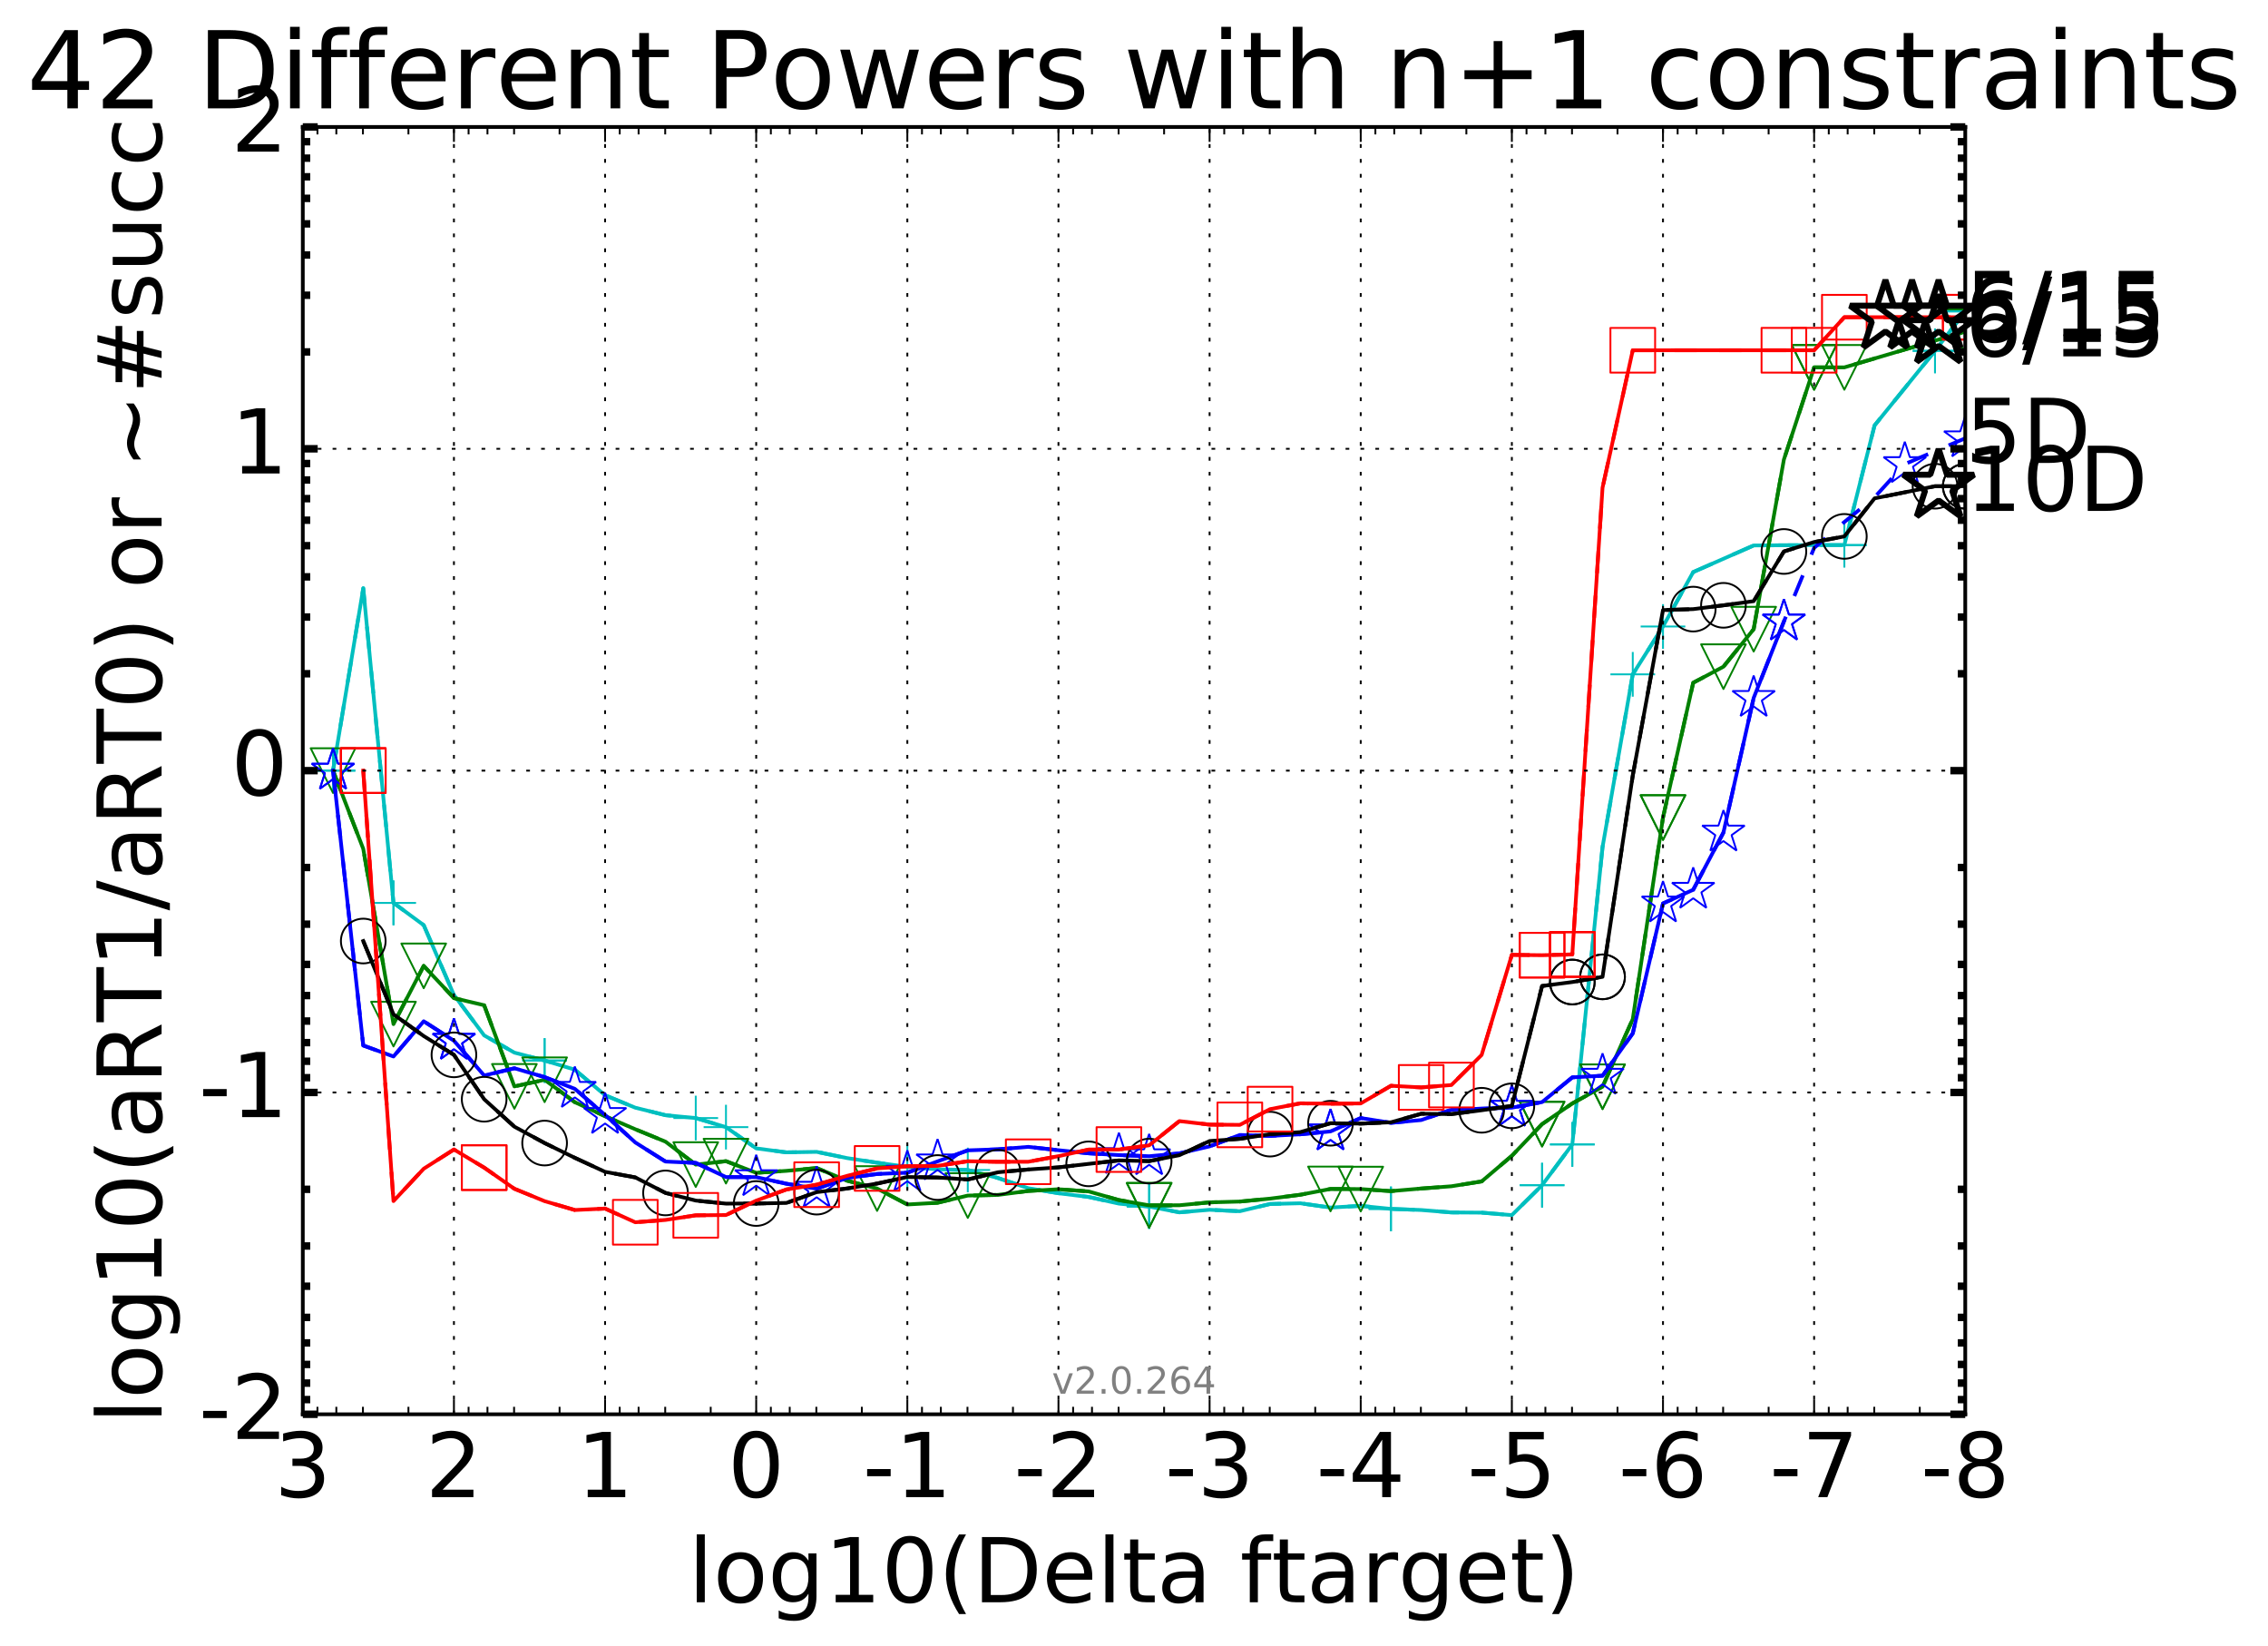 <?xml version="1.0" encoding="utf-8" standalone="no"?>
<!DOCTYPE svg PUBLIC "-//W3C//DTD SVG 1.1//EN"
  "http://www.w3.org/Graphics/SVG/1.1/DTD/svg11.dtd">
<!-- Created with matplotlib (http://matplotlib.org/) -->
<svg height="442pt" version="1.1" viewBox="0 0 609 442" width="609pt" xmlns="http://www.w3.org/2000/svg" xmlns:xlink="http://www.w3.org/1999/xlink">
 <defs>
  <style type="text/css">
*{stroke-linecap:butt;stroke-linejoin:round;stroke-miterlimit:100000;}
  </style>
 </defs>
 <g id="figure_1">
  <g id="patch_1">
   <path d="M 0 442.339 
L 609.016 442.339 
L 609.016 0 
L 0 0 
z
" style="fill:#ffffff;"/>
  </g>
  <g id="axes_1">
   <g id="patch_2">
    <path d="M 81.308 379.683 
L 527.708 379.683 
L 527.708 34.084 
L 81.308 34.084 
z
" style="fill:#ffffff;"/>
   </g>
   <g id="line2d_1">
    <path clip-path="url(#pc63c0d349b)" d="M 89.425 206.883 
L 97.541 157.918 
L 105.657 242.39 
L 113.774 248.365 
L 121.89 267.112 
L 130.006 277.971 
L 138.123 282.59 
L 146.239 284.71 
L 154.356 287.175 
L 162.472 294.037 
L 170.588 297.375 
L 178.705 299.389 
L 186.821 300.16 
L 194.937 302.598 
L 203.054 308.302 
L 211.17 309.367 
L 219.286 309.234 
L 227.403 310.896 
L 235.519 312.142 
L 243.636 313.256 
L 251.752 313.92 
L 259.868 314.098 
L 267.985 316.258 
L 276.101 318.989 
L 284.217 320.343 
L 292.334 321.345 
L 300.45 323.13 
L 308.566 323.92 
L 316.683 325.468 
L 324.799 324.787 
L 332.916 325.167 
L 341.032 323.229 
L 349.148 323.032 
L 357.265 324.183 
L 365.381 323.727 
L 373.497 324.544 
L 381.614 324.844 
L 389.73 325.492 
L 397.846 325.55 
L 405.963 326.216 
L 414.079 318.185 
L 422.196 307.234 
L 430.312 227.406 
L 438.428 181.038 
L 446.545 168.194 
L 454.661 153.573 
L 470.894 146.435 
L 487.126 146.329 
L 495.243 146.328 
L 503.359 114.205 
L 519.592 94.18 
L 527.708 83.593 
" style="fill:none;stroke:#00bfbf;stroke-dasharray:6,6;stroke-dashoffset:0.0;"/>
   </g>
   <g id="line2d_2">
    <defs>
     <path d="M -6 0 
L 6 0 
M 0 6 
L 0 -6 
" id="me780998f4d" style="stroke:#00bfbf;stroke-width:0.5;"/>
    </defs>
    <g clip-path="url(#pc63c0d349b)">
     <use style="fill:none;stroke:#00bfbf;stroke-width:0.5;" x="89.425" xlink:href="#me780998f4d" y="206.883"/>
     <use style="fill:none;stroke:#00bfbf;stroke-width:0.5;" x="105.657" xlink:href="#me780998f4d" y="242.39"/>
     <use style="fill:none;stroke:#00bfbf;stroke-width:0.5;" x="146.239" xlink:href="#me780998f4d" y="284.71"/>
     <use style="fill:none;stroke:#00bfbf;stroke-width:0.5;" x="194.937" xlink:href="#me780998f4d" y="302.598"/>
     <use style="fill:none;stroke:#00bfbf;stroke-width:0.5;" x="259.868" xlink:href="#me780998f4d" y="314.098"/>
     <use style="fill:none;stroke:#00bfbf;stroke-width:0.5;" x="308.566" xlink:href="#me780998f4d" y="323.92"/>
     <use style="fill:none;stroke:#00bfbf;stroke-width:0.5;" x="373.497" xlink:href="#me780998f4d" y="324.544"/>
     <use style="fill:none;stroke:#00bfbf;stroke-width:0.5;" x="414.079" xlink:href="#me780998f4d" y="318.185"/>
     <use style="fill:none;stroke:#00bfbf;stroke-width:0.5;" x="422.196" xlink:href="#me780998f4d" y="307.234"/>
     <use style="fill:none;stroke:#00bfbf;stroke-width:0.5;" x="446.545" xlink:href="#me780998f4d" y="168.194"/>
     <use style="fill:none;stroke:#00bfbf;stroke-width:0.5;" x="495.243" xlink:href="#me780998f4d" y="146.328"/>
     <use style="fill:none;stroke:#00bfbf;stroke-width:0.5;" x="519.592" xlink:href="#me780998f4d" y="94.18"/>
     <use style="fill:none;stroke:#00bfbf;stroke-width:0.5;" x="527.708" xlink:href="#me780998f4d" y="83.593"/>
    </g>
   </g>
   <g id="line2d_3"/>
   <g id="line2d_4">
    <path clip-path="url(#pc63c0d349b)" d="M 89.425 206.883 
L 97.541 157.918 
L 105.657 242.39 
L 113.774 248.365 
L 121.89 267.112 
L 130.006 277.971 
L 138.123 282.59 
L 146.239 284.71 
L 154.356 287.175 
L 162.472 294.037 
L 170.588 297.375 
L 178.705 299.389 
L 186.821 300.16 
L 194.937 302.598 
L 203.054 308.302 
L 211.17 309.367 
L 219.286 309.234 
L 227.403 310.896 
L 235.519 312.142 
L 243.636 313.256 
L 251.752 313.92 
L 259.868 314.098 
L 267.985 316.258 
L 276.101 318.989 
L 284.217 320.343 
L 292.334 321.345 
L 300.45 323.13 
L 308.566 323.92 
L 316.683 325.468 
L 324.799 324.787 
L 332.916 325.167 
L 341.032 323.229 
L 349.148 323.032 
L 357.265 324.183 
L 365.381 323.727 
L 373.497 324.544 
L 381.614 324.844 
L 389.73 325.492 
L 397.846 325.55 
L 405.963 326.216 
L 414.079 318.185 
L 422.196 307.234 
L 430.312 227.406 
L 438.428 181.038 
L 446.545 168.194 
L 454.661 153.573 
L 470.894 146.435 
L 487.126 146.329 
L 495.243 146.328 
L 503.359 114.205 
L 519.592 94.18 
L 527.708 83.593 
" style="fill:none;stroke:#00bfbf;stroke-linecap:square;"/>
   </g>
   <g id="line2d_5">
    <g clip-path="url(#pc63c0d349b)">
     <use style="fill:none;stroke:#00bfbf;stroke-width:0.5;" x="89.425" xlink:href="#me780998f4d" y="206.883"/>
     <use style="fill:none;stroke:#00bfbf;stroke-width:0.5;" x="105.657" xlink:href="#me780998f4d" y="242.39"/>
     <use style="fill:none;stroke:#00bfbf;stroke-width:0.5;" x="146.239" xlink:href="#me780998f4d" y="284.71"/>
     <use style="fill:none;stroke:#00bfbf;stroke-width:0.5;" x="186.821" xlink:href="#me780998f4d" y="300.16"/>
     <use style="fill:none;stroke:#00bfbf;stroke-width:0.5;" x="243.636" xlink:href="#me780998f4d" y="313.256"/>
     <use style="fill:none;stroke:#00bfbf;stroke-width:0.5;" x="308.566" xlink:href="#me780998f4d" y="323.92"/>
     <use style="fill:none;stroke:#00bfbf;stroke-width:0.5;" x="373.497" xlink:href="#me780998f4d" y="324.544"/>
     <use style="fill:none;stroke:#00bfbf;stroke-width:0.5;" x="414.079" xlink:href="#me780998f4d" y="318.185"/>
     <use style="fill:none;stroke:#00bfbf;stroke-width:0.5;" x="422.196" xlink:href="#me780998f4d" y="307.234"/>
     <use style="fill:none;stroke:#00bfbf;stroke-width:0.5;" x="438.428" xlink:href="#me780998f4d" y="181.038"/>
     <use style="fill:none;stroke:#00bfbf;stroke-width:0.5;" x="495.243" xlink:href="#me780998f4d" y="146.328"/>
     <use style="fill:none;stroke:#00bfbf;stroke-width:0.5;" x="519.592" xlink:href="#me780998f4d" y="94.18"/>
     <use style="fill:none;stroke:#00bfbf;stroke-width:0.5;" x="527.708" xlink:href="#me780998f4d" y="83.593"/>
    </g>
   </g>
   <g id="line2d_6">
    <path clip-path="url(#pc63c0d349b)" d="M 89.425 206.883 
L 97.541 227.882 
L 105.657 274.932 
L 113.774 259.303 
L 121.89 267.957 
L 130.006 269.868 
L 138.123 291.659 
L 146.239 289.88 
L 154.356 295.9 
L 162.472 299.653 
L 170.588 303.163 
L 178.705 306.498 
L 186.821 312.654 
L 194.937 311.732 
L 203.054 314.865 
L 211.17 314.33 
L 219.286 313.571 
L 227.403 316.956 
L 235.519 319.081 
L 243.636 323.358 
L 251.752 322.898 
L 259.868 320.966 
L 267.985 320.789 
L 276.101 319.731 
L 284.217 319.268 
L 292.334 319.857 
L 300.45 322.171 
L 308.566 323.586 
L 316.683 323.566 
L 324.799 322.793 
L 332.916 322.573 
L 341.032 321.787 
L 349.148 320.75 
L 357.265 319.189 
L 365.381 319.224 
L 373.497 319.77 
L 381.614 319.077 
L 389.73 318.47 
L 397.846 317.171 
L 405.963 310.286 
L 414.079 301.785 
L 422.196 296.228 
L 430.312 291.747 
L 438.428 273.583 
L 446.545 219.486 
L 454.661 183.289 
L 462.777 178.978 
L 470.894 168.918 
L 479.01 123.371 
L 487.126 98.628 
L 495.243 98.628 
L 527.708 89.045 
" style="fill:none;stroke:#008000;stroke-dasharray:6,6;stroke-dashoffset:0.0;"/>
   </g>
   <g id="line2d_7">
    <defs>
     <path d="M -0 6 
L 6 -6 
L -6 -6 
z
" id="mb27a6deb42" style="stroke:#008000;stroke-linejoin:miter;stroke-width:0.5;"/>
    </defs>
    <g clip-path="url(#pc63c0d349b)">
     <use style="fill:none;stroke:#008000;stroke-linejoin:miter;stroke-width:0.5;" x="113.774" xlink:href="#mb27a6deb42" y="259.303"/>
     <use style="fill:none;stroke:#008000;stroke-linejoin:miter;stroke-width:0.5;" x="138.123" xlink:href="#mb27a6deb42" y="291.659"/>
     <use style="fill:none;stroke:#008000;stroke-linejoin:miter;stroke-width:0.5;" x="186.821" xlink:href="#mb27a6deb42" y="312.654"/>
     <use style="fill:none;stroke:#008000;stroke-linejoin:miter;stroke-width:0.5;" x="235.519" xlink:href="#mb27a6deb42" y="319.081"/>
     <use style="fill:none;stroke:#008000;stroke-linejoin:miter;stroke-width:0.5;" x="308.566" xlink:href="#mb27a6deb42" y="323.586"/>
     <use style="fill:none;stroke:#008000;stroke-linejoin:miter;stroke-width:0.5;" x="357.265" xlink:href="#mb27a6deb42" y="319.189"/>
     <use style="fill:none;stroke:#008000;stroke-linejoin:miter;stroke-width:0.5;" x="414.079" xlink:href="#mb27a6deb42" y="301.785"/>
     <use style="fill:none;stroke:#008000;stroke-linejoin:miter;stroke-width:0.5;" x="430.312" xlink:href="#mb27a6deb42" y="291.747"/>
     <use style="fill:none;stroke:#008000;stroke-linejoin:miter;stroke-width:0.5;" x="446.545" xlink:href="#mb27a6deb42" y="219.486"/>
     <use style="fill:none;stroke:#008000;stroke-linejoin:miter;stroke-width:0.5;" x="462.777" xlink:href="#mb27a6deb42" y="178.978"/>
     <use style="fill:none;stroke:#008000;stroke-linejoin:miter;stroke-width:0.5;" x="487.126" xlink:href="#mb27a6deb42" y="98.628"/>
     <use style="fill:none;stroke:#008000;stroke-linejoin:miter;stroke-width:0.5;" x="495.243" xlink:href="#mb27a6deb42" y="98.628"/>
     <use style="fill:none;stroke:#008000;stroke-linejoin:miter;stroke-width:0.5;" x="527.708" xlink:href="#mb27a6deb42" y="89.045"/>
    </g>
   </g>
   <g id="line2d_8"/>
   <g id="line2d_9">
    <path clip-path="url(#pc63c0d349b)" d="M 89.425 206.883 
L 97.541 227.882 
L 105.657 274.932 
L 113.774 259.303 
L 121.89 267.957 
L 130.006 269.868 
L 138.123 291.659 
L 146.239 289.88 
L 154.356 295.9 
L 162.472 299.653 
L 170.588 303.163 
L 178.705 306.498 
L 186.821 312.654 
L 194.937 311.732 
L 203.054 314.865 
L 211.17 314.33 
L 219.286 313.571 
L 227.403 316.956 
L 235.519 319.081 
L 243.636 323.358 
L 251.752 322.898 
L 259.868 320.966 
L 267.985 320.789 
L 276.101 319.731 
L 284.217 319.268 
L 292.334 319.857 
L 300.45 322.171 
L 308.566 323.586 
L 316.683 323.566 
L 324.799 322.793 
L 332.916 322.573 
L 341.032 321.787 
L 349.148 320.75 
L 357.265 319.189 
L 365.381 319.224 
L 373.497 319.77 
L 381.614 319.077 
L 389.73 318.47 
L 397.846 317.171 
L 405.963 310.286 
L 414.079 301.785 
L 422.196 296.228 
L 430.312 291.747 
L 438.428 273.583 
L 446.545 219.486 
L 454.661 183.289 
L 462.777 178.978 
L 470.894 168.918 
L 479.01 123.371 
L 487.126 98.628 
L 495.243 98.628 
L 527.708 89.045 
" style="fill:none;stroke:#008000;stroke-linecap:square;"/>
   </g>
   <g id="line2d_10">
    <g clip-path="url(#pc63c0d349b)">
     <use style="fill:none;stroke:#008000;stroke-linejoin:miter;stroke-width:0.5;" x="89.425" xlink:href="#mb27a6deb42" y="206.883"/>
     <use style="fill:none;stroke:#008000;stroke-linejoin:miter;stroke-width:0.5;" x="105.657" xlink:href="#mb27a6deb42" y="274.932"/>
     <use style="fill:none;stroke:#008000;stroke-linejoin:miter;stroke-width:0.5;" x="146.239" xlink:href="#mb27a6deb42" y="289.88"/>
     <use style="fill:none;stroke:#008000;stroke-linejoin:miter;stroke-width:0.5;" x="194.937" xlink:href="#mb27a6deb42" y="311.732"/>
     <use style="fill:none;stroke:#008000;stroke-linejoin:miter;stroke-width:0.5;" x="259.868" xlink:href="#mb27a6deb42" y="320.966"/>
     <use style="fill:none;stroke:#008000;stroke-linejoin:miter;stroke-width:0.5;" x="308.566" xlink:href="#mb27a6deb42" y="323.586"/>
     <use style="fill:none;stroke:#008000;stroke-linejoin:miter;stroke-width:0.5;" x="365.381" xlink:href="#mb27a6deb42" y="319.224"/>
     <use style="fill:none;stroke:#008000;stroke-linejoin:miter;stroke-width:0.5;" x="414.079" xlink:href="#mb27a6deb42" y="301.785"/>
     <use style="fill:none;stroke:#008000;stroke-linejoin:miter;stroke-width:0.5;" x="430.312" xlink:href="#mb27a6deb42" y="291.747"/>
     <use style="fill:none;stroke:#008000;stroke-linejoin:miter;stroke-width:0.5;" x="446.545" xlink:href="#mb27a6deb42" y="219.486"/>
     <use style="fill:none;stroke:#008000;stroke-linejoin:miter;stroke-width:0.5;" x="470.894" xlink:href="#mb27a6deb42" y="168.918"/>
     <use style="fill:none;stroke:#008000;stroke-linejoin:miter;stroke-width:0.5;" x="487.126" xlink:href="#mb27a6deb42" y="98.628"/>
     <use style="fill:none;stroke:#008000;stroke-linejoin:miter;stroke-width:0.5;" x="527.708" xlink:href="#mb27a6deb42" y="89.045"/>
    </g>
   </g>
   <g id="line2d_11">
    <path clip-path="url(#pc63c0d349b)" d="M 89.425 206.883 
L 97.541 280.676 
L 105.657 283.63 
L 113.774 274.174 
L 121.89 279.403 
L 130.006 288.727 
L 138.123 286.795 
L 146.239 289.163 
L 154.356 292.319 
L 162.472 299.323 
L 170.588 306.708 
L 178.705 311.834 
L 186.821 312.192 
L 194.937 315.997 
L 203.054 316.019 
L 211.17 317.791 
L 219.286 319.128 
L 227.403 316.249 
L 235.519 315.172 
L 243.636 314.823 
L 251.752 311.787 
L 259.868 308.83 
L 267.985 308.549 
L 276.101 307.891 
L 284.217 308.79 
L 292.334 309.626 
L 300.45 310.092 
L 308.566 310.408 
L 316.683 309.643 
L 324.799 307.761 
L 332.916 304.697 
L 341.032 304.95 
L 349.148 304.517 
L 357.265 303.744 
L 365.381 300.153 
L 373.497 301.433 
L 381.614 300.694 
L 389.73 297.913 
L 405.963 297.366 
L 414.079 295.869 
L 422.196 289.231 
L 430.312 288.784 
L 438.428 277.426 
L 446.545 242.543 
L 454.661 238.864 
L 462.777 223.503 
L 470.894 187.364 
L 479.01 166.847 
L 487.126 147.091 
L 495.243 140.14 
L 503.359 133.494 
L 511.476 124.589 
L 527.708 117.66 
" style="fill:none;stroke:#0000ff;stroke-dasharray:6,6;stroke-dashoffset:0.0;"/>
   </g>
   <g id="line2d_12">
    <defs>
     <path d="M 0 -6 
L -1.347 -1.854 
L -5.706 -1.854 
L -2.18 0.708 
L -3.527 4.854 
L -0 2.292 
L 3.527 4.854 
L 2.18 0.708 
L 5.706 -1.854 
L 1.347 -1.854 
z
" id="m578119db24" style="stroke:#0000ff;stroke-linejoin:bevel;stroke-width:0.5;"/>
    </defs>
    <g clip-path="url(#pc63c0d349b)">
     <use style="fill:none;stroke:#0000ff;stroke-linejoin:bevel;stroke-width:0.5;" x="89.425" xlink:href="#m578119db24" y="206.883"/>
     <use style="fill:none;stroke:#0000ff;stroke-linejoin:bevel;stroke-width:0.5;" x="121.89" xlink:href="#m578119db24" y="279.403"/>
     <use style="fill:none;stroke:#0000ff;stroke-linejoin:bevel;stroke-width:0.5;" x="162.472" xlink:href="#m578119db24" y="299.323"/>
     <use style="fill:none;stroke:#0000ff;stroke-linejoin:bevel;stroke-width:0.5;" x="219.286" xlink:href="#m578119db24" y="319.128"/>
     <use style="fill:none;stroke:#0000ff;stroke-linejoin:bevel;stroke-width:0.5;" x="251.752" xlink:href="#m578119db24" y="311.787"/>
     <use style="fill:none;stroke:#0000ff;stroke-linejoin:bevel;stroke-width:0.5;" x="300.45" xlink:href="#m578119db24" y="310.092"/>
     <use style="fill:none;stroke:#0000ff;stroke-linejoin:bevel;stroke-width:0.5;" x="357.265" xlink:href="#m578119db24" y="303.744"/>
     <use style="fill:none;stroke:#0000ff;stroke-linejoin:bevel;stroke-width:0.5;" x="405.963" xlink:href="#m578119db24" y="297.366"/>
     <use style="fill:none;stroke:#0000ff;stroke-linejoin:bevel;stroke-width:0.5;" x="446.545" xlink:href="#m578119db24" y="242.543"/>
     <use style="fill:none;stroke:#0000ff;stroke-linejoin:bevel;stroke-width:0.5;" x="462.777" xlink:href="#m578119db24" y="223.503"/>
     <use style="fill:none;stroke:#0000ff;stroke-linejoin:bevel;stroke-width:0.5;" x="479.01" xlink:href="#m578119db24" y="166.847"/>
     <use style="fill:none;stroke:#0000ff;stroke-linejoin:bevel;stroke-width:0.5;" x="511.476" xlink:href="#m578119db24" y="124.589"/>
     <use style="fill:none;stroke:#0000ff;stroke-linejoin:bevel;stroke-width:0.5;" x="527.708" xlink:href="#m578119db24" y="117.66"/>
    </g>
   </g>
   <g id="line2d_13"/>
   <g id="line2d_14">
    <path clip-path="url(#pc63c0d349b)" d="M 89.425 206.883 
L 97.541 280.676 
L 105.657 283.63 
L 113.774 274.174 
L 121.89 279.403 
L 130.006 288.727 
L 138.123 286.795 
L 146.239 289.163 
L 154.356 292.319 
L 162.472 299.323 
L 170.588 306.708 
L 178.705 311.834 
L 186.821 312.192 
L 194.937 315.997 
L 203.054 316.019 
L 211.17 317.791 
L 219.286 319.128 
L 227.403 316.249 
L 235.519 315.172 
L 243.636 314.823 
L 251.752 311.787 
L 259.868 308.83 
L 267.985 308.549 
L 276.101 307.891 
L 284.217 308.79 
L 292.334 309.626 
L 300.45 310.092 
L 308.566 310.408 
L 316.683 309.643 
L 324.799 307.761 
L 332.916 304.697 
L 341.032 304.95 
L 349.148 304.517 
L 357.265 303.744 
L 365.381 300.153 
L 373.497 301.433 
L 381.614 300.694 
L 389.73 297.913 
L 405.963 297.366 
L 414.079 295.869 
L 422.196 289.231 
L 430.312 288.784 
L 438.428 277.426 
L 446.545 242.543 
L 454.661 238.864 
L 462.777 223.503 
L 470.894 187.364 
L 479.01 166.847 
" style="fill:none;stroke:#0000ff;stroke-linecap:square;"/>
   </g>
   <g id="line2d_15">
    <g clip-path="url(#pc63c0d349b)">
     <use style="fill:none;stroke:#0000ff;stroke-linejoin:bevel;stroke-width:0.5;" x="89.425" xlink:href="#m578119db24" y="206.883"/>
     <use style="fill:none;stroke:#0000ff;stroke-linejoin:bevel;stroke-width:0.5;" x="121.89" xlink:href="#m578119db24" y="279.403"/>
     <use style="fill:none;stroke:#0000ff;stroke-linejoin:bevel;stroke-width:0.5;" x="154.356" xlink:href="#m578119db24" y="292.319"/>
     <use style="fill:none;stroke:#0000ff;stroke-linejoin:bevel;stroke-width:0.5;" x="203.054" xlink:href="#m578119db24" y="316.019"/>
     <use style="fill:none;stroke:#0000ff;stroke-linejoin:bevel;stroke-width:0.5;" x="243.636" xlink:href="#m578119db24" y="314.823"/>
     <use style="fill:none;stroke:#0000ff;stroke-linejoin:bevel;stroke-width:0.5;" x="308.566" xlink:href="#m578119db24" y="310.408"/>
     <use style="fill:none;stroke:#0000ff;stroke-linejoin:bevel;stroke-width:0.5;" x="357.265" xlink:href="#m578119db24" y="303.744"/>
     <use style="fill:none;stroke:#0000ff;stroke-linejoin:bevel;stroke-width:0.5;" x="405.963" xlink:href="#m578119db24" y="297.366"/>
     <use style="fill:none;stroke:#0000ff;stroke-linejoin:bevel;stroke-width:0.5;" x="430.312" xlink:href="#m578119db24" y="288.784"/>
     <use style="fill:none;stroke:#0000ff;stroke-linejoin:bevel;stroke-width:0.5;" x="454.661" xlink:href="#m578119db24" y="238.864"/>
     <use style="fill:none;stroke:#0000ff;stroke-linejoin:bevel;stroke-width:0.5;" x="470.894" xlink:href="#m578119db24" y="187.364"/>
     <use style="fill:none;stroke:#0000ff;stroke-linejoin:bevel;stroke-width:0.5;" x="479.01" xlink:href="#m578119db24" y="166.847"/>
    </g>
   </g>
   <g id="line2d_16">
    <path clip-path="url(#pc63c0d349b)" d="M 97.541 252.633 
L 105.657 272.31 
L 113.774 278.138 
L 121.89 283.192 
L 130.006 295.102 
L 138.123 302.471 
L 146.239 306.869 
L 154.356 310.834 
L 162.472 314.592 
L 170.588 316.091 
L 178.705 320.259 
L 186.821 322.31 
L 194.937 323.126 
L 203.054 323.097 
L 211.17 322.94 
L 219.286 320.046 
L 227.403 319.071 
L 235.519 317.741 
L 243.636 315.978 
L 251.752 316.12 
L 259.868 316.649 
L 267.985 314.707 
L 276.101 313.963 
L 284.217 313.393 
L 292.334 312.455 
L 300.45 311.528 
L 308.566 311.712 
L 316.683 310.128 
L 324.799 306.321 
L 332.916 305.734 
L 341.032 304.47 
L 349.148 303.932 
L 357.265 301.549 
L 365.381 301.646 
L 373.497 301.291 
L 381.614 299.004 
L 389.73 299.089 
L 397.846 298.065 
L 405.963 296.881 
L 414.079 264.7 
L 422.196 263.641 
L 430.312 262.244 
L 438.428 208.199 
L 446.545 163.779 
L 454.661 163.524 
L 462.777 162.506 
L 470.894 161.387 
L 479.01 148.05 
L 487.126 145.514 
L 495.243 144.002 
L 503.359 133.785 
L 519.592 130.532 
L 527.708 130.532 
" style="fill:none;stroke:#000000;stroke-dasharray:6,6;stroke-dashoffset:0.0;"/>
   </g>
   <g id="line2d_17">
    <defs>
     <path d="M 0 6 
C 1.591 6 3.117 5.368 4.243 4.243 
C 5.368 3.117 6 1.591 6 0 
C 6 -1.591 5.368 -3.117 4.243 -4.243 
C 3.117 -5.368 1.591 -6 0 -6 
C -1.591 -6 -3.117 -5.368 -4.243 -4.243 
C -5.368 -3.117 -6 -1.591 -6 0 
C -6 1.591 -5.368 3.117 -4.243 4.243 
C -3.117 5.368 -1.591 6 0 6 
z
" id="mf0eda4e230" style="stroke:#000000;stroke-width:0.5;"/>
    </defs>
    <g clip-path="url(#pc63c0d349b)">
     <use style="fill:none;stroke:#000000;stroke-width:0.5;" x="121.89" xlink:href="#mf0eda4e230" y="283.192"/>
     <use style="fill:none;stroke:#000000;stroke-width:0.5;" x="146.239" xlink:href="#mf0eda4e230" y="306.869"/>
     <use style="fill:none;stroke:#000000;stroke-width:0.5;" x="203.054" xlink:href="#mf0eda4e230" y="323.097"/>
     <use style="fill:none;stroke:#000000;stroke-width:0.5;" x="251.752" xlink:href="#mf0eda4e230" y="316.12"/>
     <use style="fill:none;stroke:#000000;stroke-width:0.5;" x="292.334" xlink:href="#mf0eda4e230" y="312.455"/>
     <use style="fill:none;stroke:#000000;stroke-width:0.5;" x="341.032" xlink:href="#mf0eda4e230" y="304.47"/>
     <use style="fill:none;stroke:#000000;stroke-width:0.5;" x="397.846" xlink:href="#mf0eda4e230" y="298.065"/>
     <use style="fill:none;stroke:#000000;stroke-width:0.5;" x="422.196" xlink:href="#mf0eda4e230" y="263.641"/>
     <use style="fill:none;stroke:#000000;stroke-width:0.5;" x="430.312" xlink:href="#mf0eda4e230" y="262.244"/>
     <use style="fill:none;stroke:#000000;stroke-width:0.5;" x="454.661" xlink:href="#mf0eda4e230" y="163.524"/>
     <use style="fill:none;stroke:#000000;stroke-width:0.5;" x="479.01" xlink:href="#mf0eda4e230" y="148.05"/>
     <use style="fill:none;stroke:#000000;stroke-width:0.5;" x="519.592" xlink:href="#mf0eda4e230" y="130.532"/>
     <use style="fill:none;stroke:#000000;stroke-width:0.5;" x="527.708" xlink:href="#mf0eda4e230" y="130.532"/>
    </g>
   </g>
   <g id="line2d_18"/>
   <g id="line2d_19">
    <path clip-path="url(#pc63c0d349b)" d="M 97.541 252.633 
L 105.657 272.31 
L 113.774 278.138 
L 121.89 283.192 
L 130.006 295.102 
L 138.123 302.471 
L 146.239 306.869 
L 154.356 310.834 
L 162.472 314.592 
L 170.588 316.091 
L 178.705 320.259 
L 186.821 322.31 
L 194.937 323.126 
L 203.054 323.097 
L 211.17 322.94 
L 219.286 320.046 
L 227.403 319.071 
L 235.519 317.741 
L 243.636 315.978 
L 251.752 316.12 
L 259.868 316.649 
L 267.985 314.707 
L 276.101 313.963 
L 284.217 313.393 
L 292.334 312.455 
L 300.45 311.528 
L 308.566 311.712 
L 316.683 310.128 
L 324.799 306.321 
L 332.916 305.734 
L 341.032 304.47 
L 349.148 303.932 
L 357.265 301.549 
L 365.381 301.646 
L 373.497 301.291 
L 381.614 299.004 
L 389.73 299.089 
L 397.846 298.065 
L 405.963 296.881 
L 414.079 264.7 
L 422.196 263.641 
L 430.312 262.244 
L 438.428 208.199 
L 446.545 163.779 
L 454.661 163.524 
L 462.777 162.506 
L 470.894 161.387 
L 479.01 148.05 
L 487.126 145.514 
L 495.243 144.002 
L 503.359 133.785 
L 519.592 130.532 
L 527.708 130.532 
" style="fill:none;stroke:#000000;stroke-linecap:square;"/>
   </g>
   <g id="line2d_20">
    <g clip-path="url(#pc63c0d349b)">
     <use style="fill:none;stroke:#000000;stroke-width:0.5;" x="97.541" xlink:href="#mf0eda4e230" y="252.633"/>
     <use style="fill:none;stroke:#000000;stroke-width:0.5;" x="130.006" xlink:href="#mf0eda4e230" y="295.102"/>
     <use style="fill:none;stroke:#000000;stroke-width:0.5;" x="178.705" xlink:href="#mf0eda4e230" y="320.259"/>
     <use style="fill:none;stroke:#000000;stroke-width:0.5;" x="219.286" xlink:href="#mf0eda4e230" y="320.046"/>
     <use style="fill:none;stroke:#000000;stroke-width:0.5;" x="267.985" xlink:href="#mf0eda4e230" y="314.707"/>
     <use style="fill:none;stroke:#000000;stroke-width:0.5;" x="308.566" xlink:href="#mf0eda4e230" y="311.712"/>
     <use style="fill:none;stroke:#000000;stroke-width:0.5;" x="357.265" xlink:href="#mf0eda4e230" y="301.549"/>
     <use style="fill:none;stroke:#000000;stroke-width:0.5;" x="405.963" xlink:href="#mf0eda4e230" y="296.881"/>
     <use style="fill:none;stroke:#000000;stroke-width:0.5;" x="422.196" xlink:href="#mf0eda4e230" y="263.641"/>
     <use style="fill:none;stroke:#000000;stroke-width:0.5;" x="430.312" xlink:href="#mf0eda4e230" y="262.244"/>
     <use style="fill:none;stroke:#000000;stroke-width:0.5;" x="462.777" xlink:href="#mf0eda4e230" y="162.506"/>
     <use style="fill:none;stroke:#000000;stroke-width:0.5;" x="495.243" xlink:href="#mf0eda4e230" y="144.002"/>
     <use style="fill:none;stroke:#000000;stroke-width:0.5;" x="527.708" xlink:href="#mf0eda4e230" y="130.532"/>
    </g>
   </g>
   <g id="line2d_21">
    <path clip-path="url(#pc63c0d349b)" d="M 97.541 206.883 
L 105.657 322.444 
L 113.774 313.761 
L 121.89 308.599 
L 130.006 313.462 
L 138.123 319.141 
L 146.239 322.468 
L 154.356 324.843 
L 162.472 324.455 
L 170.588 328.134 
L 178.705 327.508 
L 186.821 326.268 
L 194.937 326.192 
L 203.054 322.326 
L 211.17 319.326 
L 219.286 318.049 
L 227.403 315.683 
L 235.519 313.674 
L 243.636 313.088 
L 251.752 312.991 
L 259.868 311.75 
L 267.985 311.899 
L 276.101 311.886 
L 284.217 310.383 
L 292.334 308.62 
L 300.45 308.606 
L 308.566 307.477 
L 316.683 300.976 
L 324.799 301.919 
L 332.916 301.983 
L 341.032 297.764 
L 349.148 296.207 
L 357.265 296.304 
L 365.381 296.229 
L 373.497 291.489 
L 381.614 291.928 
L 389.73 291.288 
L 397.846 283.219 
L 405.963 256.347 
L 414.079 256.438 
L 422.196 256.232 
L 430.312 130.928 
L 438.428 94.037 
L 446.545 94.034 
L 454.661 94.032 
L 462.777 94.032 
L 470.894 94.03 
L 479.01 94.028 
L 487.126 94.027 
L 495.243 85.162 
L 527.708 85.162 
" style="fill:none;stroke:#ff0000;stroke-dasharray:6,6;stroke-dashoffset:0.0;"/>
   </g>
   <g id="line2d_22">
    <defs>
     <path d="M -6 6 
L 6 6 
L 6 -6 
L -6 -6 
z
" id="m25fd854c56" style="stroke:#ff0000;stroke-linejoin:miter;stroke-width:0.5;"/>
    </defs>
    <g clip-path="url(#pc63c0d349b)">
     <use style="fill:none;stroke:#ff0000;stroke-linejoin:miter;stroke-width:0.5;" x="97.541" xlink:href="#m25fd854c56" y="206.883"/>
     <use style="fill:none;stroke:#ff0000;stroke-linejoin:miter;stroke-width:0.5;" x="130.006" xlink:href="#m25fd854c56" y="313.462"/>
     <use style="fill:none;stroke:#ff0000;stroke-linejoin:miter;stroke-width:0.5;" x="170.588" xlink:href="#m25fd854c56" y="328.134"/>
     <use style="fill:none;stroke:#ff0000;stroke-linejoin:miter;stroke-width:0.5;" x="219.286" xlink:href="#m25fd854c56" y="318.049"/>
     <use style="fill:none;stroke:#ff0000;stroke-linejoin:miter;stroke-width:0.5;" x="276.101" xlink:href="#m25fd854c56" y="311.886"/>
     <use style="fill:none;stroke:#ff0000;stroke-linejoin:miter;stroke-width:0.5;" x="332.916" xlink:href="#m25fd854c56" y="301.983"/>
     <use style="fill:none;stroke:#ff0000;stroke-linejoin:miter;stroke-width:0.5;" x="381.614" xlink:href="#m25fd854c56" y="291.928"/>
     <use style="fill:none;stroke:#ff0000;stroke-linejoin:miter;stroke-width:0.5;" x="414.079" xlink:href="#m25fd854c56" y="256.438"/>
     <use style="fill:none;stroke:#ff0000;stroke-linejoin:miter;stroke-width:0.5;" x="422.196" xlink:href="#m25fd854c56" y="256.232"/>
     <use style="fill:none;stroke:#ff0000;stroke-linejoin:miter;stroke-width:0.5;" x="422.196" xlink:href="#m25fd854c56" y="256.232"/>
     <use style="fill:none;stroke:#ff0000;stroke-linejoin:miter;stroke-width:0.5;" x="479.01" xlink:href="#m25fd854c56" y="94.028"/>
     <use style="fill:none;stroke:#ff0000;stroke-linejoin:miter;stroke-width:0.5;" x="495.243" xlink:href="#m25fd854c56" y="85.162"/>
     <use style="fill:none;stroke:#ff0000;stroke-linejoin:miter;stroke-width:0.5;" x="527.708" xlink:href="#m25fd854c56" y="85.162"/>
    </g>
   </g>
   <g id="line2d_23"/>
   <g id="line2d_24">
    <path clip-path="url(#pc63c0d349b)" d="M 97.541 206.883 
L 105.657 322.444 
L 113.774 313.761 
L 121.89 308.599 
L 130.006 313.462 
L 138.123 319.141 
L 146.239 322.468 
L 154.356 324.843 
L 162.472 324.455 
L 170.588 328.134 
L 178.705 327.508 
L 186.821 326.268 
L 194.937 326.192 
L 203.054 322.326 
L 211.17 319.326 
L 219.286 318.049 
L 227.403 315.683 
L 235.519 313.674 
L 243.636 313.088 
L 251.752 312.991 
L 259.868 311.75 
L 267.985 311.899 
L 276.101 311.886 
L 284.217 310.383 
L 292.334 308.62 
L 300.45 308.606 
L 308.566 307.477 
L 316.683 300.976 
L 324.799 301.919 
L 332.916 301.983 
L 341.032 297.764 
L 349.148 296.207 
L 357.265 296.304 
L 365.381 296.229 
L 373.497 291.489 
L 381.614 291.928 
L 389.73 291.288 
L 397.846 283.219 
L 405.963 256.347 
L 414.079 256.438 
L 422.196 256.232 
L 430.312 130.928 
L 438.428 94.037 
L 446.545 94.034 
L 454.661 94.032 
L 462.777 94.032 
L 470.894 94.03 
L 479.01 94.028 
L 487.126 94.027 
L 495.243 85.162 
L 527.708 85.162 
" style="fill:none;stroke:#ff0000;stroke-linecap:square;"/>
   </g>
   <g id="line2d_25">
    <g clip-path="url(#pc63c0d349b)">
     <use style="fill:none;stroke:#ff0000;stroke-linejoin:miter;stroke-width:0.5;" x="97.541" xlink:href="#m25fd854c56" y="206.883"/>
     <use style="fill:none;stroke:#ff0000;stroke-linejoin:miter;stroke-width:0.5;" x="97.541" xlink:href="#m25fd854c56" y="206.883"/>
     <use style="fill:none;stroke:#ff0000;stroke-linejoin:miter;stroke-width:0.5;" x="130.006" xlink:href="#m25fd854c56" y="313.462"/>
     <use style="fill:none;stroke:#ff0000;stroke-linejoin:miter;stroke-width:0.5;" x="186.821" xlink:href="#m25fd854c56" y="326.268"/>
     <use style="fill:none;stroke:#ff0000;stroke-linejoin:miter;stroke-width:0.5;" x="235.519" xlink:href="#m25fd854c56" y="313.674"/>
     <use style="fill:none;stroke:#ff0000;stroke-linejoin:miter;stroke-width:0.5;" x="300.45" xlink:href="#m25fd854c56" y="308.606"/>
     <use style="fill:none;stroke:#ff0000;stroke-linejoin:miter;stroke-width:0.5;" x="341.032" xlink:href="#m25fd854c56" y="297.764"/>
     <use style="fill:none;stroke:#ff0000;stroke-linejoin:miter;stroke-width:0.5;" x="389.73" xlink:href="#m25fd854c56" y="291.288"/>
     <use style="fill:none;stroke:#ff0000;stroke-linejoin:miter;stroke-width:0.5;" x="414.079" xlink:href="#m25fd854c56" y="256.438"/>
     <use style="fill:none;stroke:#ff0000;stroke-linejoin:miter;stroke-width:0.5;" x="422.196" xlink:href="#m25fd854c56" y="256.232"/>
     <use style="fill:none;stroke:#ff0000;stroke-linejoin:miter;stroke-width:0.5;" x="438.428" xlink:href="#m25fd854c56" y="94.037"/>
     <use style="fill:none;stroke:#ff0000;stroke-linejoin:miter;stroke-width:0.5;" x="487.126" xlink:href="#m25fd854c56" y="94.027"/>
     <use style="fill:none;stroke:#ff0000;stroke-linejoin:miter;stroke-width:0.5;" x="527.708" xlink:href="#m25fd854c56" y="85.162"/>
    </g>
   </g>
   <g id="patch_3">
    <path d="M 81.308 34.084 
L 527.708 34.084 
" style="fill:none;stroke:#000000;stroke-linecap:square;stroke-linejoin:miter;"/>
   </g>
   <g id="patch_4">
    <path d="M 527.708 379.683 
L 527.708 34.084 
" style="fill:none;stroke:#000000;stroke-linecap:square;stroke-linejoin:miter;"/>
   </g>
   <g id="patch_5">
    <path d="M 81.308 379.683 
L 527.708 379.683 
" style="fill:none;stroke:#000000;stroke-linecap:square;stroke-linejoin:miter;"/>
   </g>
   <g id="patch_6">
    <path d="M 81.308 379.683 
L 81.308 34.084 
" style="fill:none;stroke:#000000;stroke-linecap:square;stroke-linejoin:miter;"/>
   </g>
   <g id="matplotlib.axis_1">
    <g id="xtick_1">
     <g id="line2d_26">
      <path clip-path="url(#pc63c0d349b)" d="M 527.708 379.683 
L 527.708 34.084 
" style="fill:none;stroke:#000000;stroke-dasharray:1,3;stroke-dashoffset:0.0;stroke-width:0.5;"/>
     </g>
     <g id="line2d_27">
      <defs>
       <path d="M 0 0 
L 0 -4 
" id="me02a3d1248" style="stroke:#000000;stroke-width:0.5;"/>
      </defs>
      <g>
       <use style="stroke:#000000;stroke-width:0.5;" x="527.708" xlink:href="#me02a3d1248" y="379.683"/>
      </g>
     </g>
     <g id="line2d_28">
      <defs>
       <path d="M 0 0 
L 0 4 
" id="me97d7afed2" style="stroke:#000000;stroke-width:0.5;"/>
      </defs>
      <g>
       <use style="stroke:#000000;stroke-width:0.5;" x="527.708" xlink:href="#me97d7afed2" y="34.084"/>
      </g>
     </g>
     <g id="text_1">
      <!-- -8 -->
      <defs>
       <path d="M 31.781 34.625 
Q 24.75 34.625 20.719 30.859 
Q 16.703 27.094 16.703 20.516 
Q 16.703 13.922 20.719 10.156 
Q 24.75 6.391 31.781 6.391 
Q 38.812 6.391 42.859 10.172 
Q 46.922 13.969 46.922 20.516 
Q 46.922 27.094 42.891 30.859 
Q 38.875 34.625 31.781 34.625 
M 21.922 38.812 
Q 15.578 40.375 12.031 44.719 
Q 8.5 49.078 8.5 55.328 
Q 8.5 64.062 14.719 69.141 
Q 20.953 74.219 31.781 74.219 
Q 42.672 74.219 48.875 69.141 
Q 55.078 64.062 55.078 55.328 
Q 55.078 49.078 51.531 44.719 
Q 48 40.375 41.703 38.812 
Q 48.828 37.156 52.797 32.312 
Q 56.781 27.484 56.781 20.516 
Q 56.781 9.906 50.312 4.234 
Q 43.844 -1.422 31.781 -1.422 
Q 19.734 -1.422 13.25 4.234 
Q 6.781 9.906 6.781 20.516 
Q 6.781 27.484 10.781 32.312 
Q 14.797 37.156 21.922 38.812 
M 18.312 54.391 
Q 18.312 48.734 21.844 45.562 
Q 25.391 42.391 31.781 42.391 
Q 38.141 42.391 41.719 45.562 
Q 45.312 48.734 45.312 54.391 
Q 45.312 60.062 41.719 63.234 
Q 38.141 66.406 31.781 66.406 
Q 25.391 66.406 21.844 63.234 
Q 18.312 60.062 18.312 54.391 
" id="BitstreamVeraSans-Roman-38"/>
       <path d="M 4.891 31.391 
L 31.203 31.391 
L 31.203 23.391 
L 4.891 23.391 
z
" id="BitstreamVeraSans-Roman-2d"/>
      </defs>
      <g transform="translate(515.744 401.92)scale(0.24 -0.24)">
       <use xlink:href="#BitstreamVeraSans-Roman-2d"/>
       <use x="36.084" xlink:href="#BitstreamVeraSans-Roman-38"/>
      </g>
     </g>
    </g>
    <g id="xtick_2">
     <g id="line2d_29">
      <path clip-path="url(#pc63c0d349b)" d="M 487.126 379.683 
L 487.126 34.084 
" style="fill:none;stroke:#000000;stroke-dasharray:1,3;stroke-dashoffset:0.0;stroke-width:0.5;"/>
     </g>
     <g id="line2d_30">
      <g>
       <use style="stroke:#000000;stroke-width:0.5;" x="487.126" xlink:href="#me02a3d1248" y="379.683"/>
      </g>
     </g>
     <g id="line2d_31">
      <g>
       <use style="stroke:#000000;stroke-width:0.5;" x="487.126" xlink:href="#me97d7afed2" y="34.084"/>
      </g>
     </g>
     <g id="text_2">
      <!-- -7 -->
      <defs>
       <path d="M 8.203 72.906 
L 55.078 72.906 
L 55.078 68.703 
L 28.609 0 
L 18.312 0 
L 43.219 64.594 
L 8.203 64.594 
z
" id="BitstreamVeraSans-Roman-37"/>
      </defs>
      <g transform="translate(475.162 401.92)scale(0.24 -0.24)">
       <use xlink:href="#BitstreamVeraSans-Roman-2d"/>
       <use x="36.084" xlink:href="#BitstreamVeraSans-Roman-37"/>
      </g>
     </g>
    </g>
    <g id="xtick_3">
     <g id="line2d_32">
      <path clip-path="url(#pc63c0d349b)" d="M 446.545 379.683 
L 446.545 34.084 
" style="fill:none;stroke:#000000;stroke-dasharray:1,3;stroke-dashoffset:0.0;stroke-width:0.5;"/>
     </g>
     <g id="line2d_33">
      <g>
       <use style="stroke:#000000;stroke-width:0.5;" x="446.545" xlink:href="#me02a3d1248" y="379.683"/>
      </g>
     </g>
     <g id="line2d_34">
      <g>
       <use style="stroke:#000000;stroke-width:0.5;" x="446.545" xlink:href="#me97d7afed2" y="34.084"/>
      </g>
     </g>
     <g id="text_3">
      <!-- -6 -->
      <defs>
       <path d="M 33.016 40.375 
Q 26.375 40.375 22.484 35.828 
Q 18.609 31.297 18.609 23.391 
Q 18.609 15.531 22.484 10.953 
Q 26.375 6.391 33.016 6.391 
Q 39.656 6.391 43.531 10.953 
Q 47.406 15.531 47.406 23.391 
Q 47.406 31.297 43.531 35.828 
Q 39.656 40.375 33.016 40.375 
M 52.594 71.297 
L 52.594 62.312 
Q 48.875 64.062 45.094 64.984 
Q 41.312 65.922 37.594 65.922 
Q 27.828 65.922 22.672 59.328 
Q 17.531 52.734 16.797 39.406 
Q 19.672 43.656 24.016 45.922 
Q 28.375 48.188 33.594 48.188 
Q 44.578 48.188 50.953 41.516 
Q 57.328 34.859 57.328 23.391 
Q 57.328 12.156 50.688 5.359 
Q 44.047 -1.422 33.016 -1.422 
Q 20.359 -1.422 13.672 8.266 
Q 6.984 17.969 6.984 36.375 
Q 6.984 53.656 15.188 63.938 
Q 23.391 74.219 37.203 74.219 
Q 40.922 74.219 44.703 73.484 
Q 48.484 72.75 52.594 71.297 
" id="BitstreamVeraSans-Roman-36"/>
      </defs>
      <g transform="translate(434.58 401.92)scale(0.24 -0.24)">
       <use xlink:href="#BitstreamVeraSans-Roman-2d"/>
       <use x="36.084" xlink:href="#BitstreamVeraSans-Roman-36"/>
      </g>
     </g>
    </g>
    <g id="xtick_4">
     <g id="line2d_35">
      <path clip-path="url(#pc63c0d349b)" d="M 405.963 379.683 
L 405.963 34.084 
" style="fill:none;stroke:#000000;stroke-dasharray:1,3;stroke-dashoffset:0.0;stroke-width:0.5;"/>
     </g>
     <g id="line2d_36">
      <g>
       <use style="stroke:#000000;stroke-width:0.5;" x="405.963" xlink:href="#me02a3d1248" y="379.683"/>
      </g>
     </g>
     <g id="line2d_37">
      <g>
       <use style="stroke:#000000;stroke-width:0.5;" x="405.963" xlink:href="#me97d7afed2" y="34.084"/>
      </g>
     </g>
     <g id="text_4">
      <!-- -5 -->
      <defs>
       <path d="M 10.797 72.906 
L 49.516 72.906 
L 49.516 64.594 
L 19.828 64.594 
L 19.828 46.734 
Q 21.969 47.469 24.109 47.828 
Q 26.266 48.188 28.422 48.188 
Q 40.625 48.188 47.75 41.5 
Q 54.891 34.812 54.891 23.391 
Q 54.891 11.625 47.562 5.094 
Q 40.234 -1.422 26.906 -1.422 
Q 22.312 -1.422 17.547 -0.641 
Q 12.797 0.141 7.719 1.703 
L 7.719 11.625 
Q 12.109 9.234 16.797 8.062 
Q 21.484 6.891 26.703 6.891 
Q 35.156 6.891 40.078 11.328 
Q 45.016 15.766 45.016 23.391 
Q 45.016 31 40.078 35.438 
Q 35.156 39.891 26.703 39.891 
Q 22.75 39.891 18.812 39.016 
Q 14.891 38.141 10.797 36.281 
z
" id="BitstreamVeraSans-Roman-35"/>
      </defs>
      <g transform="translate(393.998 401.92)scale(0.24 -0.24)">
       <use xlink:href="#BitstreamVeraSans-Roman-2d"/>
       <use x="36.084" xlink:href="#BitstreamVeraSans-Roman-35"/>
      </g>
     </g>
    </g>
    <g id="xtick_5">
     <g id="line2d_38">
      <path clip-path="url(#pc63c0d349b)" d="M 365.381 379.683 
L 365.381 34.084 
" style="fill:none;stroke:#000000;stroke-dasharray:1,3;stroke-dashoffset:0.0;stroke-width:0.5;"/>
     </g>
     <g id="line2d_39">
      <g>
       <use style="stroke:#000000;stroke-width:0.5;" x="365.381" xlink:href="#me02a3d1248" y="379.683"/>
      </g>
     </g>
     <g id="line2d_40">
      <g>
       <use style="stroke:#000000;stroke-width:0.5;" x="365.381" xlink:href="#me97d7afed2" y="34.084"/>
      </g>
     </g>
     <g id="text_5">
      <!-- -4 -->
      <defs>
       <path d="M 37.797 64.312 
L 12.891 25.391 
L 37.797 25.391 
z
M 35.203 72.906 
L 47.609 72.906 
L 47.609 25.391 
L 58.016 25.391 
L 58.016 17.188 
L 47.609 17.188 
L 47.609 0 
L 37.797 0 
L 37.797 17.188 
L 4.891 17.188 
L 4.891 26.703 
z
" id="BitstreamVeraSans-Roman-34"/>
      </defs>
      <g transform="translate(353.417 401.92)scale(0.24 -0.24)">
       <use xlink:href="#BitstreamVeraSans-Roman-2d"/>
       <use x="36.084" xlink:href="#BitstreamVeraSans-Roman-34"/>
      </g>
     </g>
    </g>
    <g id="xtick_6">
     <g id="line2d_41">
      <path clip-path="url(#pc63c0d349b)" d="M 324.799 379.683 
L 324.799 34.084 
" style="fill:none;stroke:#000000;stroke-dasharray:1,3;stroke-dashoffset:0.0;stroke-width:0.5;"/>
     </g>
     <g id="line2d_42">
      <g>
       <use style="stroke:#000000;stroke-width:0.5;" x="324.799" xlink:href="#me02a3d1248" y="379.683"/>
      </g>
     </g>
     <g id="line2d_43">
      <g>
       <use style="stroke:#000000;stroke-width:0.5;" x="324.799" xlink:href="#me97d7afed2" y="34.084"/>
      </g>
     </g>
     <g id="text_6">
      <!-- -3 -->
      <defs>
       <path d="M 40.578 39.312 
Q 47.656 37.797 51.625 33 
Q 55.609 28.219 55.609 21.188 
Q 55.609 10.406 48.188 4.484 
Q 40.766 -1.422 27.094 -1.422 
Q 22.516 -1.422 17.656 -0.516 
Q 12.797 0.391 7.625 2.203 
L 7.625 11.719 
Q 11.719 9.328 16.594 8.109 
Q 21.484 6.891 26.812 6.891 
Q 36.078 6.891 40.938 10.547 
Q 45.797 14.203 45.797 21.188 
Q 45.797 27.641 41.281 31.266 
Q 36.766 34.906 28.719 34.906 
L 20.219 34.906 
L 20.219 43.016 
L 29.109 43.016 
Q 36.375 43.016 40.234 45.922 
Q 44.094 48.828 44.094 54.297 
Q 44.094 59.906 40.109 62.906 
Q 36.141 65.922 28.719 65.922 
Q 24.656 65.922 20.016 65.031 
Q 15.375 64.156 9.812 62.312 
L 9.812 71.094 
Q 15.438 72.656 20.344 73.438 
Q 25.25 74.219 29.594 74.219 
Q 40.828 74.219 47.359 69.109 
Q 53.906 64.016 53.906 55.328 
Q 53.906 49.266 50.438 45.094 
Q 46.969 40.922 40.578 39.312 
" id="BitstreamVeraSans-Roman-33"/>
      </defs>
      <g transform="translate(312.835 401.92)scale(0.24 -0.24)">
       <use xlink:href="#BitstreamVeraSans-Roman-2d"/>
       <use x="36.084" xlink:href="#BitstreamVeraSans-Roman-33"/>
      </g>
     </g>
    </g>
    <g id="xtick_7">
     <g id="line2d_44">
      <path clip-path="url(#pc63c0d349b)" d="M 284.217 379.683 
L 284.217 34.084 
" style="fill:none;stroke:#000000;stroke-dasharray:1,3;stroke-dashoffset:0.0;stroke-width:0.5;"/>
     </g>
     <g id="line2d_45">
      <g>
       <use style="stroke:#000000;stroke-width:0.5;" x="284.217" xlink:href="#me02a3d1248" y="379.683"/>
      </g>
     </g>
     <g id="line2d_46">
      <g>
       <use style="stroke:#000000;stroke-width:0.5;" x="284.217" xlink:href="#me97d7afed2" y="34.084"/>
      </g>
     </g>
     <g id="text_7">
      <!-- -2 -->
      <defs>
       <path d="M 19.188 8.297 
L 53.609 8.297 
L 53.609 0 
L 7.328 0 
L 7.328 8.297 
Q 12.938 14.109 22.625 23.891 
Q 32.328 33.688 34.812 36.531 
Q 39.547 41.844 41.422 45.531 
Q 43.312 49.219 43.312 52.781 
Q 43.312 58.594 39.234 62.25 
Q 35.156 65.922 28.609 65.922 
Q 23.969 65.922 18.812 64.312 
Q 13.672 62.703 7.812 59.422 
L 7.812 69.391 
Q 13.766 71.781 18.938 73 
Q 24.125 74.219 28.422 74.219 
Q 39.75 74.219 46.484 68.547 
Q 53.219 62.891 53.219 53.422 
Q 53.219 48.922 51.531 44.891 
Q 49.859 40.875 45.406 35.406 
Q 44.188 33.984 37.641 27.219 
Q 31.109 20.453 19.188 8.297 
" id="BitstreamVeraSans-Roman-32"/>
      </defs>
      <g transform="translate(272.253 401.92)scale(0.24 -0.24)">
       <use xlink:href="#BitstreamVeraSans-Roman-2d"/>
       <use x="36.084" xlink:href="#BitstreamVeraSans-Roman-32"/>
      </g>
     </g>
    </g>
    <g id="xtick_8">
     <g id="line2d_47">
      <path clip-path="url(#pc63c0d349b)" d="M 243.636 379.683 
L 243.636 34.084 
" style="fill:none;stroke:#000000;stroke-dasharray:1,3;stroke-dashoffset:0.0;stroke-width:0.5;"/>
     </g>
     <g id="line2d_48">
      <g>
       <use style="stroke:#000000;stroke-width:0.5;" x="243.636" xlink:href="#me02a3d1248" y="379.683"/>
      </g>
     </g>
     <g id="line2d_49">
      <g>
       <use style="stroke:#000000;stroke-width:0.5;" x="243.636" xlink:href="#me97d7afed2" y="34.084"/>
      </g>
     </g>
     <g id="text_8">
      <!-- -1 -->
      <defs>
       <path d="M 12.406 8.297 
L 28.516 8.297 
L 28.516 63.922 
L 10.984 60.406 
L 10.984 69.391 
L 28.422 72.906 
L 38.281 72.906 
L 38.281 8.297 
L 54.391 8.297 
L 54.391 0 
L 12.406 0 
z
" id="BitstreamVeraSans-Roman-31"/>
      </defs>
      <g transform="translate(231.671 401.92)scale(0.24 -0.24)">
       <use xlink:href="#BitstreamVeraSans-Roman-2d"/>
       <use x="36.084" xlink:href="#BitstreamVeraSans-Roman-31"/>
      </g>
     </g>
    </g>
    <g id="xtick_9">
     <g id="line2d_50">
      <path clip-path="url(#pc63c0d349b)" d="M 203.054 379.683 
L 203.054 34.084 
" style="fill:none;stroke:#000000;stroke-dasharray:1,3;stroke-dashoffset:0.0;stroke-width:0.5;"/>
     </g>
     <g id="line2d_51">
      <g>
       <use style="stroke:#000000;stroke-width:0.5;" x="203.054" xlink:href="#me02a3d1248" y="379.683"/>
      </g>
     </g>
     <g id="line2d_52">
      <g>
       <use style="stroke:#000000;stroke-width:0.5;" x="203.054" xlink:href="#me97d7afed2" y="34.084"/>
      </g>
     </g>
     <g id="text_9">
      <!-- 0 -->
      <defs>
       <path d="M 31.781 66.406 
Q 24.172 66.406 20.328 58.906 
Q 16.5 51.422 16.5 36.375 
Q 16.5 21.391 20.328 13.891 
Q 24.172 6.391 31.781 6.391 
Q 39.453 6.391 43.281 13.891 
Q 47.125 21.391 47.125 36.375 
Q 47.125 51.422 43.281 58.906 
Q 39.453 66.406 31.781 66.406 
M 31.781 74.219 
Q 44.047 74.219 50.516 64.516 
Q 56.984 54.828 56.984 36.375 
Q 56.984 17.969 50.516 8.266 
Q 44.047 -1.422 31.781 -1.422 
Q 19.531 -1.422 13.062 8.266 
Q 6.594 17.969 6.594 36.375 
Q 6.594 54.828 13.062 64.516 
Q 19.531 74.219 31.781 74.219 
" id="BitstreamVeraSans-Roman-30"/>
      </defs>
      <g transform="translate(195.419 401.92)scale(0.24 -0.24)">
       <use xlink:href="#BitstreamVeraSans-Roman-30"/>
      </g>
     </g>
    </g>
    <g id="xtick_10">
     <g id="line2d_53">
      <path clip-path="url(#pc63c0d349b)" d="M 162.472 379.683 
L 162.472 34.084 
" style="fill:none;stroke:#000000;stroke-dasharray:1,3;stroke-dashoffset:0.0;stroke-width:0.5;"/>
     </g>
     <g id="line2d_54">
      <g>
       <use style="stroke:#000000;stroke-width:0.5;" x="162.472" xlink:href="#me02a3d1248" y="379.683"/>
      </g>
     </g>
     <g id="line2d_55">
      <g>
       <use style="stroke:#000000;stroke-width:0.5;" x="162.472" xlink:href="#me97d7afed2" y="34.084"/>
      </g>
     </g>
     <g id="text_10">
      <!-- 1 -->
      <g transform="translate(154.837 401.92)scale(0.24 -0.24)">
       <use xlink:href="#BitstreamVeraSans-Roman-31"/>
      </g>
     </g>
    </g>
    <g id="xtick_11">
     <g id="line2d_56">
      <path clip-path="url(#pc63c0d349b)" d="M 121.89 379.683 
L 121.89 34.084 
" style="fill:none;stroke:#000000;stroke-dasharray:1,3;stroke-dashoffset:0.0;stroke-width:0.5;"/>
     </g>
     <g id="line2d_57">
      <g>
       <use style="stroke:#000000;stroke-width:0.5;" x="121.89" xlink:href="#me02a3d1248" y="379.683"/>
      </g>
     </g>
     <g id="line2d_58">
      <g>
       <use style="stroke:#000000;stroke-width:0.5;" x="121.89" xlink:href="#me97d7afed2" y="34.084"/>
      </g>
     </g>
     <g id="text_11">
      <!-- 2 -->
      <g transform="translate(114.255 401.92)scale(0.24 -0.24)">
       <use xlink:href="#BitstreamVeraSans-Roman-32"/>
      </g>
     </g>
    </g>
    <g id="xtick_12">
     <g id="line2d_59">
      <path clip-path="url(#pc63c0d349b)" d="M 81.308 379.683 
L 81.308 34.084 
" style="fill:none;stroke:#000000;stroke-dasharray:1,3;stroke-dashoffset:0.0;stroke-width:0.5;"/>
     </g>
     <g id="line2d_60">
      <g>
       <use style="stroke:#000000;stroke-width:0.5;" x="81.308" xlink:href="#me02a3d1248" y="379.683"/>
      </g>
     </g>
     <g id="line2d_61">
      <g>
       <use style="stroke:#000000;stroke-width:0.5;" x="81.308" xlink:href="#me97d7afed2" y="34.084"/>
      </g>
     </g>
     <g id="text_12">
      <!-- 3 -->
      <g transform="translate(73.673 401.92)scale(0.24 -0.24)">
       <use xlink:href="#BitstreamVeraSans-Roman-33"/>
      </g>
     </g>
    </g>
    <g id="xtick_13">
     <g id="line2d_62">
      <defs>
       <path d="M 0 0 
L 0 -2 
" id="m009d5be323" style="stroke:#000000;stroke-width:0.5;"/>
      </defs>
      <g>
       <use style="stroke:#000000;stroke-width:0.5;" x="515.492" xlink:href="#m009d5be323" y="379.683"/>
      </g>
     </g>
     <g id="line2d_63">
      <defs>
       <path d="M 0 0 
L 0 2 
" id="mb4af807d42" style="stroke:#000000;stroke-width:0.5;"/>
      </defs>
      <g>
       <use style="stroke:#000000;stroke-width:0.5;" x="515.492" xlink:href="#mb4af807d42" y="34.084"/>
      </g>
     </g>
    </g>
    <g id="xtick_14">
     <g id="line2d_64">
      <g>
       <use style="stroke:#000000;stroke-width:0.5;" x="503.276" xlink:href="#m009d5be323" y="379.683"/>
      </g>
     </g>
     <g id="line2d_65">
      <g>
       <use style="stroke:#000000;stroke-width:0.5;" x="503.276" xlink:href="#mb4af807d42" y="34.084"/>
      </g>
     </g>
    </g>
    <g id="xtick_15">
     <g id="line2d_66">
      <g>
       <use style="stroke:#000000;stroke-width:0.5;" x="496.129" xlink:href="#m009d5be323" y="379.683"/>
      </g>
     </g>
     <g id="line2d_67">
      <g>
       <use style="stroke:#000000;stroke-width:0.5;" x="496.129" xlink:href="#mb4af807d42" y="34.084"/>
      </g>
     </g>
    </g>
    <g id="xtick_16">
     <g id="line2d_68">
      <g>
       <use style="stroke:#000000;stroke-width:0.5;" x="491.059" xlink:href="#m009d5be323" y="379.683"/>
      </g>
     </g>
     <g id="line2d_69">
      <g>
       <use style="stroke:#000000;stroke-width:0.5;" x="491.059" xlink:href="#mb4af807d42" y="34.084"/>
      </g>
     </g>
    </g>
    <g id="xtick_17">
     <g id="line2d_70">
      <g>
       <use style="stroke:#000000;stroke-width:0.5;" x="474.91" xlink:href="#m009d5be323" y="379.683"/>
      </g>
     </g>
     <g id="line2d_71">
      <g>
       <use style="stroke:#000000;stroke-width:0.5;" x="474.91" xlink:href="#mb4af807d42" y="34.084"/>
      </g>
     </g>
    </g>
    <g id="xtick_18">
     <g id="line2d_72">
      <g>
       <use style="stroke:#000000;stroke-width:0.5;" x="462.694" xlink:href="#m009d5be323" y="379.683"/>
      </g>
     </g>
     <g id="line2d_73">
      <g>
       <use style="stroke:#000000;stroke-width:0.5;" x="462.694" xlink:href="#mb4af807d42" y="34.084"/>
      </g>
     </g>
    </g>
    <g id="xtick_19">
     <g id="line2d_74">
      <g>
       <use style="stroke:#000000;stroke-width:0.5;" x="455.548" xlink:href="#m009d5be323" y="379.683"/>
      </g>
     </g>
     <g id="line2d_75">
      <g>
       <use style="stroke:#000000;stroke-width:0.5;" x="455.548" xlink:href="#mb4af807d42" y="34.084"/>
      </g>
     </g>
    </g>
    <g id="xtick_20">
     <g id="line2d_76">
      <g>
       <use style="stroke:#000000;stroke-width:0.5;" x="450.477" xlink:href="#m009d5be323" y="379.683"/>
      </g>
     </g>
     <g id="line2d_77">
      <g>
       <use style="stroke:#000000;stroke-width:0.5;" x="450.477" xlink:href="#mb4af807d42" y="34.084"/>
      </g>
     </g>
    </g>
    <g id="xtick_21">
     <g id="line2d_78">
      <g>
       <use style="stroke:#000000;stroke-width:0.5;" x="434.328" xlink:href="#m009d5be323" y="379.683"/>
      </g>
     </g>
     <g id="line2d_79">
      <g>
       <use style="stroke:#000000;stroke-width:0.5;" x="434.328" xlink:href="#mb4af807d42" y="34.084"/>
      </g>
     </g>
    </g>
    <g id="xtick_22">
     <g id="line2d_80">
      <g>
       <use style="stroke:#000000;stroke-width:0.5;" x="422.112" xlink:href="#m009d5be323" y="379.683"/>
      </g>
     </g>
     <g id="line2d_81">
      <g>
       <use style="stroke:#000000;stroke-width:0.5;" x="422.112" xlink:href="#mb4af807d42" y="34.084"/>
      </g>
     </g>
    </g>
    <g id="xtick_23">
     <g id="line2d_82">
      <g>
       <use style="stroke:#000000;stroke-width:0.5;" x="414.966" xlink:href="#m009d5be323" y="379.683"/>
      </g>
     </g>
     <g id="line2d_83">
      <g>
       <use style="stroke:#000000;stroke-width:0.5;" x="414.966" xlink:href="#mb4af807d42" y="34.084"/>
      </g>
     </g>
    </g>
    <g id="xtick_24">
     <g id="line2d_84">
      <g>
       <use style="stroke:#000000;stroke-width:0.5;" x="409.896" xlink:href="#m009d5be323" y="379.683"/>
      </g>
     </g>
     <g id="line2d_85">
      <g>
       <use style="stroke:#000000;stroke-width:0.5;" x="409.896" xlink:href="#mb4af807d42" y="34.084"/>
      </g>
     </g>
    </g>
    <g id="xtick_25">
     <g id="line2d_86">
      <g>
       <use style="stroke:#000000;stroke-width:0.5;" x="393.746" xlink:href="#m009d5be323" y="379.683"/>
      </g>
     </g>
     <g id="line2d_87">
      <g>
       <use style="stroke:#000000;stroke-width:0.5;" x="393.746" xlink:href="#mb4af807d42" y="34.084"/>
      </g>
     </g>
    </g>
    <g id="xtick_26">
     <g id="line2d_88">
      <g>
       <use style="stroke:#000000;stroke-width:0.5;" x="381.53" xlink:href="#m009d5be323" y="379.683"/>
      </g>
     </g>
     <g id="line2d_89">
      <g>
       <use style="stroke:#000000;stroke-width:0.5;" x="381.53" xlink:href="#mb4af807d42" y="34.084"/>
      </g>
     </g>
    </g>
    <g id="xtick_27">
     <g id="line2d_90">
      <g>
       <use style="stroke:#000000;stroke-width:0.5;" x="374.384" xlink:href="#m009d5be323" y="379.683"/>
      </g>
     </g>
     <g id="line2d_91">
      <g>
       <use style="stroke:#000000;stroke-width:0.5;" x="374.384" xlink:href="#mb4af807d42" y="34.084"/>
      </g>
     </g>
    </g>
    <g id="xtick_28">
     <g id="line2d_92">
      <g>
       <use style="stroke:#000000;stroke-width:0.5;" x="369.314" xlink:href="#m009d5be323" y="379.683"/>
      </g>
     </g>
     <g id="line2d_93">
      <g>
       <use style="stroke:#000000;stroke-width:0.5;" x="369.314" xlink:href="#mb4af807d42" y="34.084"/>
      </g>
     </g>
    </g>
    <g id="xtick_29">
     <g id="line2d_94">
      <g>
       <use style="stroke:#000000;stroke-width:0.5;" x="353.165" xlink:href="#m009d5be323" y="379.683"/>
      </g>
     </g>
     <g id="line2d_95">
      <g>
       <use style="stroke:#000000;stroke-width:0.5;" x="353.165" xlink:href="#mb4af807d42" y="34.084"/>
      </g>
     </g>
    </g>
    <g id="xtick_30">
     <g id="line2d_96">
      <g>
       <use style="stroke:#000000;stroke-width:0.5;" x="340.948" xlink:href="#m009d5be323" y="379.683"/>
      </g>
     </g>
     <g id="line2d_97">
      <g>
       <use style="stroke:#000000;stroke-width:0.5;" x="340.948" xlink:href="#mb4af807d42" y="34.084"/>
      </g>
     </g>
    </g>
    <g id="xtick_31">
     <g id="line2d_98">
      <g>
       <use style="stroke:#000000;stroke-width:0.5;" x="333.802" xlink:href="#m009d5be323" y="379.683"/>
      </g>
     </g>
     <g id="line2d_99">
      <g>
       <use style="stroke:#000000;stroke-width:0.5;" x="333.802" xlink:href="#mb4af807d42" y="34.084"/>
      </g>
     </g>
    </g>
    <g id="xtick_32">
     <g id="line2d_100">
      <g>
       <use style="stroke:#000000;stroke-width:0.5;" x="328.732" xlink:href="#m009d5be323" y="379.683"/>
      </g>
     </g>
     <g id="line2d_101">
      <g>
       <use style="stroke:#000000;stroke-width:0.5;" x="328.732" xlink:href="#mb4af807d42" y="34.084"/>
      </g>
     </g>
    </g>
    <g id="xtick_33">
     <g id="line2d_102">
      <g>
       <use style="stroke:#000000;stroke-width:0.5;" x="312.583" xlink:href="#m009d5be323" y="379.683"/>
      </g>
     </g>
     <g id="line2d_103">
      <g>
       <use style="stroke:#000000;stroke-width:0.5;" x="312.583" xlink:href="#mb4af807d42" y="34.084"/>
      </g>
     </g>
    </g>
    <g id="xtick_34">
     <g id="line2d_104">
      <g>
       <use style="stroke:#000000;stroke-width:0.5;" x="300.366" xlink:href="#m009d5be323" y="379.683"/>
      </g>
     </g>
     <g id="line2d_105">
      <g>
       <use style="stroke:#000000;stroke-width:0.5;" x="300.366" xlink:href="#mb4af807d42" y="34.084"/>
      </g>
     </g>
    </g>
    <g id="xtick_35">
     <g id="line2d_106">
      <g>
       <use style="stroke:#000000;stroke-width:0.5;" x="293.22" xlink:href="#m009d5be323" y="379.683"/>
      </g>
     </g>
     <g id="line2d_107">
      <g>
       <use style="stroke:#000000;stroke-width:0.5;" x="293.22" xlink:href="#mb4af807d42" y="34.084"/>
      </g>
     </g>
    </g>
    <g id="xtick_36">
     <g id="line2d_108">
      <g>
       <use style="stroke:#000000;stroke-width:0.5;" x="288.15" xlink:href="#m009d5be323" y="379.683"/>
      </g>
     </g>
     <g id="line2d_109">
      <g>
       <use style="stroke:#000000;stroke-width:0.5;" x="288.15" xlink:href="#mb4af807d42" y="34.084"/>
      </g>
     </g>
    </g>
    <g id="xtick_37">
     <g id="line2d_110">
      <g>
       <use style="stroke:#000000;stroke-width:0.5;" x="272.001" xlink:href="#m009d5be323" y="379.683"/>
      </g>
     </g>
     <g id="line2d_111">
      <g>
       <use style="stroke:#000000;stroke-width:0.5;" x="272.001" xlink:href="#mb4af807d42" y="34.084"/>
      </g>
     </g>
    </g>
    <g id="xtick_38">
     <g id="line2d_112">
      <g>
       <use style="stroke:#000000;stroke-width:0.5;" x="259.785" xlink:href="#m009d5be323" y="379.683"/>
      </g>
     </g>
     <g id="line2d_113">
      <g>
       <use style="stroke:#000000;stroke-width:0.5;" x="259.785" xlink:href="#mb4af807d42" y="34.084"/>
      </g>
     </g>
    </g>
    <g id="xtick_39">
     <g id="line2d_114">
      <g>
       <use style="stroke:#000000;stroke-width:0.5;" x="252.639" xlink:href="#m009d5be323" y="379.683"/>
      </g>
     </g>
     <g id="line2d_115">
      <g>
       <use style="stroke:#000000;stroke-width:0.5;" x="252.639" xlink:href="#mb4af807d42" y="34.084"/>
      </g>
     </g>
    </g>
    <g id="xtick_40">
     <g id="line2d_116">
      <g>
       <use style="stroke:#000000;stroke-width:0.5;" x="247.568" xlink:href="#m009d5be323" y="379.683"/>
      </g>
     </g>
     <g id="line2d_117">
      <g>
       <use style="stroke:#000000;stroke-width:0.5;" x="247.568" xlink:href="#mb4af807d42" y="34.084"/>
      </g>
     </g>
    </g>
    <g id="xtick_41">
     <g id="line2d_118">
      <g>
       <use style="stroke:#000000;stroke-width:0.5;" x="231.419" xlink:href="#m009d5be323" y="379.683"/>
      </g>
     </g>
     <g id="line2d_119">
      <g>
       <use style="stroke:#000000;stroke-width:0.5;" x="231.419" xlink:href="#mb4af807d42" y="34.084"/>
      </g>
     </g>
    </g>
    <g id="xtick_42">
     <g id="line2d_120">
      <g>
       <use style="stroke:#000000;stroke-width:0.5;" x="219.203" xlink:href="#m009d5be323" y="379.683"/>
      </g>
     </g>
     <g id="line2d_121">
      <g>
       <use style="stroke:#000000;stroke-width:0.5;" x="219.203" xlink:href="#mb4af807d42" y="34.084"/>
      </g>
     </g>
    </g>
    <g id="xtick_43">
     <g id="line2d_122">
      <g>
       <use style="stroke:#000000;stroke-width:0.5;" x="212.057" xlink:href="#m009d5be323" y="379.683"/>
      </g>
     </g>
     <g id="line2d_123">
      <g>
       <use style="stroke:#000000;stroke-width:0.5;" x="212.057" xlink:href="#mb4af807d42" y="34.084"/>
      </g>
     </g>
    </g>
    <g id="xtick_44">
     <g id="line2d_124">
      <g>
       <use style="stroke:#000000;stroke-width:0.5;" x="206.986" xlink:href="#m009d5be323" y="379.683"/>
      </g>
     </g>
     <g id="line2d_125">
      <g>
       <use style="stroke:#000000;stroke-width:0.5;" x="206.986" xlink:href="#mb4af807d42" y="34.084"/>
      </g>
     </g>
    </g>
    <g id="xtick_45">
     <g id="line2d_126">
      <g>
       <use style="stroke:#000000;stroke-width:0.5;" x="190.837" xlink:href="#m009d5be323" y="379.683"/>
      </g>
     </g>
     <g id="line2d_127">
      <g>
       <use style="stroke:#000000;stroke-width:0.5;" x="190.837" xlink:href="#mb4af807d42" y="34.084"/>
      </g>
     </g>
    </g>
    <g id="xtick_46">
     <g id="line2d_128">
      <g>
       <use style="stroke:#000000;stroke-width:0.5;" x="178.621" xlink:href="#m009d5be323" y="379.683"/>
      </g>
     </g>
     <g id="line2d_129">
      <g>
       <use style="stroke:#000000;stroke-width:0.5;" x="178.621" xlink:href="#mb4af807d42" y="34.084"/>
      </g>
     </g>
    </g>
    <g id="xtick_47">
     <g id="line2d_130">
      <g>
       <use style="stroke:#000000;stroke-width:0.5;" x="171.475" xlink:href="#m009d5be323" y="379.683"/>
      </g>
     </g>
     <g id="line2d_131">
      <g>
       <use style="stroke:#000000;stroke-width:0.5;" x="171.475" xlink:href="#mb4af807d42" y="34.084"/>
      </g>
     </g>
    </g>
    <g id="xtick_48">
     <g id="line2d_132">
      <g>
       <use style="stroke:#000000;stroke-width:0.5;" x="166.405" xlink:href="#m009d5be323" y="379.683"/>
      </g>
     </g>
     <g id="line2d_133">
      <g>
       <use style="stroke:#000000;stroke-width:0.5;" x="166.405" xlink:href="#mb4af807d42" y="34.084"/>
      </g>
     </g>
    </g>
    <g id="xtick_49">
     <g id="line2d_134">
      <g>
       <use style="stroke:#000000;stroke-width:0.5;" x="150.256" xlink:href="#m009d5be323" y="379.683"/>
      </g>
     </g>
     <g id="line2d_135">
      <g>
       <use style="stroke:#000000;stroke-width:0.5;" x="150.256" xlink:href="#mb4af807d42" y="34.084"/>
      </g>
     </g>
    </g>
    <g id="xtick_50">
     <g id="line2d_136">
      <g>
       <use style="stroke:#000000;stroke-width:0.5;" x="138.039" xlink:href="#m009d5be323" y="379.683"/>
      </g>
     </g>
     <g id="line2d_137">
      <g>
       <use style="stroke:#000000;stroke-width:0.5;" x="138.039" xlink:href="#mb4af807d42" y="34.084"/>
      </g>
     </g>
    </g>
    <g id="xtick_51">
     <g id="line2d_138">
      <g>
       <use style="stroke:#000000;stroke-width:0.5;" x="130.893" xlink:href="#m009d5be323" y="379.683"/>
      </g>
     </g>
     <g id="line2d_139">
      <g>
       <use style="stroke:#000000;stroke-width:0.5;" x="130.893" xlink:href="#mb4af807d42" y="34.084"/>
      </g>
     </g>
    </g>
    <g id="xtick_52">
     <g id="line2d_140">
      <g>
       <use style="stroke:#000000;stroke-width:0.5;" x="125.823" xlink:href="#m009d5be323" y="379.683"/>
      </g>
     </g>
     <g id="line2d_141">
      <g>
       <use style="stroke:#000000;stroke-width:0.5;" x="125.823" xlink:href="#mb4af807d42" y="34.084"/>
      </g>
     </g>
    </g>
    <g id="xtick_53">
     <g id="line2d_142">
      <g>
       <use style="stroke:#000000;stroke-width:0.5;" x="109.674" xlink:href="#m009d5be323" y="379.683"/>
      </g>
     </g>
     <g id="line2d_143">
      <g>
       <use style="stroke:#000000;stroke-width:0.5;" x="109.674" xlink:href="#mb4af807d42" y="34.084"/>
      </g>
     </g>
    </g>
    <g id="xtick_54">
     <g id="line2d_144">
      <g>
       <use style="stroke:#000000;stroke-width:0.5;" x="97.457" xlink:href="#m009d5be323" y="379.683"/>
      </g>
     </g>
     <g id="line2d_145">
      <g>
       <use style="stroke:#000000;stroke-width:0.5;" x="97.457" xlink:href="#mb4af807d42" y="34.084"/>
      </g>
     </g>
    </g>
    <g id="xtick_55">
     <g id="line2d_146">
      <g>
       <use style="stroke:#000000;stroke-width:0.5;" x="90.311" xlink:href="#m009d5be323" y="379.683"/>
      </g>
     </g>
     <g id="line2d_147">
      <g>
       <use style="stroke:#000000;stroke-width:0.5;" x="90.311" xlink:href="#mb4af807d42" y="34.084"/>
      </g>
     </g>
    </g>
    <g id="xtick_56">
     <g id="line2d_148">
      <g>
       <use style="stroke:#000000;stroke-width:0.5;" x="85.241" xlink:href="#m009d5be323" y="379.683"/>
      </g>
     </g>
     <g id="line2d_149">
      <g>
       <use style="stroke:#000000;stroke-width:0.5;" x="85.241" xlink:href="#mb4af807d42" y="34.084"/>
      </g>
     </g>
    </g>
    <g id="text_13">
     <!-- log10(Delta ftarget) -->
     <defs>
      <path id="BitstreamVeraSans-Roman-20"/>
      <path d="M 41.109 46.297 
Q 39.594 47.172 37.812 47.578 
Q 36.031 48 33.891 48 
Q 26.266 48 22.188 43.047 
Q 18.109 38.094 18.109 28.812 
L 18.109 0 
L 9.078 0 
L 9.078 54.688 
L 18.109 54.688 
L 18.109 46.188 
Q 20.953 51.172 25.484 53.578 
Q 30.031 56 36.531 56 
Q 37.453 56 38.578 55.875 
Q 39.703 55.766 41.062 55.516 
z
" id="BitstreamVeraSans-Roman-72"/>
      <path d="M 31 75.875 
Q 24.469 64.656 21.281 53.656 
Q 18.109 42.672 18.109 31.391 
Q 18.109 20.125 21.312 9.062 
Q 24.516 -2 31 -13.188 
L 23.188 -13.188 
Q 15.875 -1.703 12.234 9.375 
Q 8.594 20.453 8.594 31.391 
Q 8.594 42.281 12.203 53.312 
Q 15.828 64.359 23.188 75.875 
z
" id="BitstreamVeraSans-Roman-28"/>
      <path d="M 30.609 48.391 
Q 23.391 48.391 19.188 42.75 
Q 14.984 37.109 14.984 27.297 
Q 14.984 17.484 19.156 11.844 
Q 23.344 6.203 30.609 6.203 
Q 37.797 6.203 41.984 11.859 
Q 46.188 17.531 46.188 27.297 
Q 46.188 37.016 41.984 42.703 
Q 37.797 48.391 30.609 48.391 
M 30.609 56 
Q 42.328 56 49.016 48.375 
Q 55.719 40.766 55.719 27.297 
Q 55.719 13.875 49.016 6.219 
Q 42.328 -1.422 30.609 -1.422 
Q 18.844 -1.422 12.172 6.219 
Q 5.516 13.875 5.516 27.297 
Q 5.516 40.766 12.172 48.375 
Q 18.844 56 30.609 56 
" id="BitstreamVeraSans-Roman-6f"/>
      <path d="M 9.422 75.984 
L 18.406 75.984 
L 18.406 0 
L 9.422 0 
z
" id="BitstreamVeraSans-Roman-6c"/>
      <path d="M 8.016 75.875 
L 15.828 75.875 
Q 23.141 64.359 26.781 53.312 
Q 30.422 42.281 30.422 31.391 
Q 30.422 20.453 26.781 9.375 
Q 23.141 -1.703 15.828 -13.188 
L 8.016 -13.188 
Q 14.5 -2 17.703 9.062 
Q 20.906 20.125 20.906 31.391 
Q 20.906 42.672 17.703 53.656 
Q 14.5 64.656 8.016 75.875 
" id="BitstreamVeraSans-Roman-29"/>
      <path d="M 19.672 64.797 
L 19.672 8.109 
L 31.594 8.109 
Q 46.688 8.109 53.688 14.938 
Q 60.688 21.781 60.688 36.531 
Q 60.688 51.172 53.688 57.984 
Q 46.688 64.797 31.594 64.797 
z
M 9.812 72.906 
L 30.078 72.906 
Q 51.266 72.906 61.172 64.094 
Q 71.094 55.281 71.094 36.531 
Q 71.094 17.672 61.125 8.828 
Q 51.172 0 30.078 0 
L 9.812 0 
z
" id="BitstreamVeraSans-Roman-44"/>
      <path d="M 56.203 29.594 
L 56.203 25.203 
L 14.891 25.203 
Q 15.484 15.922 20.484 11.062 
Q 25.484 6.203 34.422 6.203 
Q 39.594 6.203 44.453 7.469 
Q 49.312 8.734 54.109 11.281 
L 54.109 2.781 
Q 49.266 0.734 44.188 -0.344 
Q 39.109 -1.422 33.891 -1.422 
Q 20.797 -1.422 13.156 6.188 
Q 5.516 13.812 5.516 26.812 
Q 5.516 40.234 12.766 48.109 
Q 20.016 56 32.328 56 
Q 43.359 56 49.781 48.891 
Q 56.203 41.797 56.203 29.594 
M 47.219 32.234 
Q 47.125 39.594 43.094 43.984 
Q 39.062 48.391 32.422 48.391 
Q 24.906 48.391 20.391 44.141 
Q 15.875 39.891 15.188 32.172 
z
" id="BitstreamVeraSans-Roman-65"/>
      <path d="M 45.406 27.984 
Q 45.406 37.75 41.375 43.109 
Q 37.359 48.484 30.078 48.484 
Q 22.859 48.484 18.828 43.109 
Q 14.797 37.75 14.797 27.984 
Q 14.797 18.266 18.828 12.891 
Q 22.859 7.516 30.078 7.516 
Q 37.359 7.516 41.375 12.891 
Q 45.406 18.266 45.406 27.984 
M 54.391 6.781 
Q 54.391 -7.172 48.188 -13.984 
Q 42 -20.797 29.203 -20.797 
Q 24.469 -20.797 20.266 -20.094 
Q 16.062 -19.391 12.109 -17.922 
L 12.109 -9.188 
Q 16.062 -11.328 19.922 -12.344 
Q 23.781 -13.375 27.781 -13.375 
Q 36.625 -13.375 41.016 -8.766 
Q 45.406 -4.156 45.406 5.172 
L 45.406 9.625 
Q 42.625 4.781 38.281 2.391 
Q 33.938 0 27.875 0 
Q 17.828 0 11.672 7.656 
Q 5.516 15.328 5.516 27.984 
Q 5.516 40.672 11.672 48.328 
Q 17.828 56 27.875 56 
Q 33.938 56 38.281 53.609 
Q 42.625 51.219 45.406 46.391 
L 45.406 54.688 
L 54.391 54.688 
z
" id="BitstreamVeraSans-Roman-67"/>
      <path d="M 37.109 75.984 
L 37.109 68.5 
L 28.516 68.5 
Q 23.688 68.5 21.797 66.547 
Q 19.922 64.594 19.922 59.516 
L 19.922 54.688 
L 34.719 54.688 
L 34.719 47.703 
L 19.922 47.703 
L 19.922 0 
L 10.891 0 
L 10.891 47.703 
L 2.297 47.703 
L 2.297 54.688 
L 10.891 54.688 
L 10.891 58.5 
Q 10.891 67.625 15.141 71.797 
Q 19.391 75.984 28.609 75.984 
z
" id="BitstreamVeraSans-Roman-66"/>
      <path d="M 34.281 27.484 
Q 23.391 27.484 19.188 25 
Q 14.984 22.516 14.984 16.5 
Q 14.984 11.719 18.141 8.906 
Q 21.297 6.109 26.703 6.109 
Q 34.188 6.109 38.703 11.406 
Q 43.219 16.703 43.219 25.484 
L 43.219 27.484 
z
M 52.203 31.203 
L 52.203 0 
L 43.219 0 
L 43.219 8.297 
Q 40.141 3.328 35.547 0.953 
Q 30.953 -1.422 24.312 -1.422 
Q 15.922 -1.422 10.953 3.297 
Q 6 8.016 6 15.922 
Q 6 25.141 12.172 29.828 
Q 18.359 34.516 30.609 34.516 
L 43.219 34.516 
L 43.219 35.406 
Q 43.219 41.609 39.141 45 
Q 35.062 48.391 27.688 48.391 
Q 23 48.391 18.547 47.266 
Q 14.109 46.141 10.016 43.891 
L 10.016 52.203 
Q 14.938 54.109 19.578 55.047 
Q 24.219 56 28.609 56 
Q 40.484 56 46.344 49.844 
Q 52.203 43.703 52.203 31.203 
" id="BitstreamVeraSans-Roman-61"/>
      <path d="M 18.312 70.219 
L 18.312 54.688 
L 36.812 54.688 
L 36.812 47.703 
L 18.312 47.703 
L 18.312 18.016 
Q 18.312 11.328 20.141 9.422 
Q 21.969 7.516 27.594 7.516 
L 36.812 7.516 
L 36.812 0 
L 27.594 0 
Q 17.188 0 13.234 3.875 
Q 9.281 7.766 9.281 18.016 
L 9.281 47.703 
L 2.688 47.703 
L 2.688 54.688 
L 9.281 54.688 
L 9.281 70.219 
z
" id="BitstreamVeraSans-Roman-74"/>
     </defs>
     <g transform="translate(184.833 430.147)scale(0.24 -0.24)">
      <use xlink:href="#BitstreamVeraSans-Roman-6c"/>
      <use x="27.783" xlink:href="#BitstreamVeraSans-Roman-6f"/>
      <use x="88.965" xlink:href="#BitstreamVeraSans-Roman-67"/>
      <use x="152.441" xlink:href="#BitstreamVeraSans-Roman-31"/>
      <use x="216.064" xlink:href="#BitstreamVeraSans-Roman-30"/>
      <use x="279.688" xlink:href="#BitstreamVeraSans-Roman-28"/>
      <use x="318.701" xlink:href="#BitstreamVeraSans-Roman-44"/>
      <use x="395.703" xlink:href="#BitstreamVeraSans-Roman-65"/>
      <use x="457.227" xlink:href="#BitstreamVeraSans-Roman-6c"/>
      <use x="485.01" xlink:href="#BitstreamVeraSans-Roman-74"/>
      <use x="524.219" xlink:href="#BitstreamVeraSans-Roman-61"/>
      <use x="585.498" xlink:href="#BitstreamVeraSans-Roman-20"/>
      <use x="617.285" xlink:href="#BitstreamVeraSans-Roman-66"/>
      <use x="652.475" xlink:href="#BitstreamVeraSans-Roman-74"/>
      <use x="691.684" xlink:href="#BitstreamVeraSans-Roman-61"/>
      <use x="752.963" xlink:href="#BitstreamVeraSans-Roman-72"/>
      <use x="794.061" xlink:href="#BitstreamVeraSans-Roman-67"/>
      <use x="857.537" xlink:href="#BitstreamVeraSans-Roman-65"/>
      <use x="919.061" xlink:href="#BitstreamVeraSans-Roman-74"/>
      <use x="958.27" xlink:href="#BitstreamVeraSans-Roman-29"/>
     </g>
    </g>
   </g>
   <g id="matplotlib.axis_2">
    <g id="ytick_1">
     <g id="line2d_150">
      <path clip-path="url(#pc63c0d349b)" d="M 81.308 379.683 
L 527.708 379.683 
" style="fill:none;stroke:#000000;stroke-dasharray:1,3;stroke-dashoffset:0.0;stroke-width:0.5;"/>
     </g>
     <g id="line2d_151">
      <defs>
       <path d="M 0 0 
L 4 0 
" id="m9a3bcdd7ff" style="stroke:#000000;stroke-width:2.0;"/>
      </defs>
      <g>
       <use style="stroke:#000000;stroke-width:2.0;" x="81.308" xlink:href="#m9a3bcdd7ff" y="379.683"/>
      </g>
     </g>
     <g id="line2d_152">
      <defs>
       <path d="M 0 0 
L -4 0 
" id="m70c3dc37a6" style="stroke:#000000;stroke-width:2.0;"/>
      </defs>
      <g>
       <use style="stroke:#000000;stroke-width:2.0;" x="527.708" xlink:href="#m70c3dc37a6" y="379.683"/>
      </g>
     </g>
     <g id="text_14">
      <!-- -2 -->
      <g transform="translate(53.38 386.306)scale(0.24 -0.24)">
       <use xlink:href="#BitstreamVeraSans-Roman-2d"/>
       <use x="36.084" xlink:href="#BitstreamVeraSans-Roman-32"/>
      </g>
     </g>
    </g>
    <g id="ytick_2">
     <g id="line2d_153">
      <path clip-path="url(#pc63c0d349b)" d="M 81.308 293.284 
L 527.708 293.284 
" style="fill:none;stroke:#000000;stroke-dasharray:1,3;stroke-dashoffset:0.0;stroke-width:0.5;"/>
     </g>
     <g id="line2d_154">
      <g>
       <use style="stroke:#000000;stroke-width:2.0;" x="81.308" xlink:href="#m9a3bcdd7ff" y="293.284"/>
      </g>
     </g>
     <g id="line2d_155">
      <g>
       <use style="stroke:#000000;stroke-width:2.0;" x="527.708" xlink:href="#m70c3dc37a6" y="293.284"/>
      </g>
     </g>
     <g id="text_15">
      <!-- -1 -->
      <g transform="translate(53.38 299.906)scale(0.24 -0.24)">
       <use xlink:href="#BitstreamVeraSans-Roman-2d"/>
       <use x="36.084" xlink:href="#BitstreamVeraSans-Roman-31"/>
      </g>
     </g>
    </g>
    <g id="ytick_3">
     <g id="line2d_156">
      <path clip-path="url(#pc63c0d349b)" d="M 81.308 206.883 
L 527.708 206.883 
" style="fill:none;stroke:#000000;stroke-dasharray:1,3;stroke-dashoffset:0.0;stroke-width:0.5;"/>
     </g>
     <g id="line2d_157">
      <g>
       <use style="stroke:#000000;stroke-width:2.0;" x="81.308" xlink:href="#m9a3bcdd7ff" y="206.883"/>
      </g>
     </g>
     <g id="line2d_158">
      <g>
       <use style="stroke:#000000;stroke-width:2.0;" x="527.708" xlink:href="#m70c3dc37a6" y="206.883"/>
      </g>
     </g>
     <g id="text_16">
      <!-- 0 -->
      <g transform="translate(62.038 213.506)scale(0.24 -0.24)">
       <use xlink:href="#BitstreamVeraSans-Roman-30"/>
      </g>
     </g>
    </g>
    <g id="ytick_4">
     <g id="line2d_159">
      <path clip-path="url(#pc63c0d349b)" d="M 81.308 120.484 
L 527.708 120.484 
" style="fill:none;stroke:#000000;stroke-dasharray:1,3;stroke-dashoffset:0.0;stroke-width:0.5;"/>
     </g>
     <g id="line2d_160">
      <g>
       <use style="stroke:#000000;stroke-width:2.0;" x="81.308" xlink:href="#m9a3bcdd7ff" y="120.484"/>
      </g>
     </g>
     <g id="line2d_161">
      <g>
       <use style="stroke:#000000;stroke-width:2.0;" x="527.708" xlink:href="#m70c3dc37a6" y="120.484"/>
      </g>
     </g>
     <g id="text_17">
      <!-- 1 -->
      <g transform="translate(62.038 127.106)scale(0.24 -0.24)">
       <use xlink:href="#BitstreamVeraSans-Roman-31"/>
      </g>
     </g>
    </g>
    <g id="ytick_5">
     <g id="line2d_162">
      <path clip-path="url(#pc63c0d349b)" d="M 81.308 34.084 
L 527.708 34.084 
" style="fill:none;stroke:#000000;stroke-dasharray:1,3;stroke-dashoffset:0.0;stroke-width:0.5;"/>
     </g>
     <g id="line2d_163">
      <g>
       <use style="stroke:#000000;stroke-width:2.0;" x="81.308" xlink:href="#m9a3bcdd7ff" y="34.084"/>
      </g>
     </g>
     <g id="line2d_164">
      <g>
       <use style="stroke:#000000;stroke-width:2.0;" x="527.708" xlink:href="#m70c3dc37a6" y="34.084"/>
      </g>
     </g>
     <g id="text_18">
      <!-- 2 -->
      <g transform="translate(62.038 40.706)scale(0.24 -0.24)">
       <use xlink:href="#BitstreamVeraSans-Roman-32"/>
      </g>
     </g>
    </g>
    <g id="ytick_6">
     <g id="line2d_165">
      <defs>
       <path d="M 0 0 
L 2 0 
" id="md2edfa2db3" style="stroke:#000000;stroke-width:2.0;"/>
      </defs>
      <g>
       <use style="stroke:#000000;stroke-width:2.0;" x="81.308" xlink:href="#md2edfa2db3" y="375.73"/>
      </g>
     </g>
     <g id="line2d_166">
      <defs>
       <path d="M 0 0 
L -2 0 
" id="m7197c6d15e" style="stroke:#000000;stroke-width:2.0;"/>
      </defs>
      <g>
       <use style="stroke:#000000;stroke-width:2.0;" x="527.708" xlink:href="#m7197c6d15e" y="375.73"/>
      </g>
     </g>
    </g>
    <g id="ytick_7">
     <g id="line2d_167">
      <g>
       <use style="stroke:#000000;stroke-width:2.0;" x="81.308" xlink:href="#md2edfa2db3" y="371.31"/>
      </g>
     </g>
     <g id="line2d_168">
      <g>
       <use style="stroke:#000000;stroke-width:2.0;" x="527.708" xlink:href="#m7197c6d15e" y="371.31"/>
      </g>
     </g>
    </g>
    <g id="ytick_8">
     <g id="line2d_169">
      <g>
       <use style="stroke:#000000;stroke-width:2.0;" x="81.308" xlink:href="#md2edfa2db3" y="366.3"/>
      </g>
     </g>
     <g id="line2d_170">
      <g>
       <use style="stroke:#000000;stroke-width:2.0;" x="527.708" xlink:href="#m7197c6d15e" y="366.3"/>
      </g>
     </g>
    </g>
    <g id="ytick_9">
     <g id="line2d_171">
      <g>
       <use style="stroke:#000000;stroke-width:2.0;" x="81.308" xlink:href="#md2edfa2db3" y="360.516"/>
      </g>
     </g>
     <g id="line2d_172">
      <g>
       <use style="stroke:#000000;stroke-width:2.0;" x="527.708" xlink:href="#m7197c6d15e" y="360.516"/>
      </g>
     </g>
    </g>
    <g id="ytick_10">
     <g id="line2d_173">
      <g>
       <use style="stroke:#000000;stroke-width:2.0;" x="81.308" xlink:href="#md2edfa2db3" y="353.675"/>
      </g>
     </g>
     <g id="line2d_174">
      <g>
       <use style="stroke:#000000;stroke-width:2.0;" x="527.708" xlink:href="#m7197c6d15e" y="353.675"/>
      </g>
     </g>
    </g>
    <g id="ytick_11">
     <g id="line2d_175">
      <g>
       <use style="stroke:#000000;stroke-width:2.0;" x="81.308" xlink:href="#md2edfa2db3" y="345.301"/>
      </g>
     </g>
     <g id="line2d_176">
      <g>
       <use style="stroke:#000000;stroke-width:2.0;" x="527.708" xlink:href="#m7197c6d15e" y="345.301"/>
      </g>
     </g>
    </g>
    <g id="ytick_12">
     <g id="line2d_177">
      <g>
       <use style="stroke:#000000;stroke-width:2.0;" x="81.308" xlink:href="#md2edfa2db3" y="334.507"/>
      </g>
     </g>
     <g id="line2d_178">
      <g>
       <use style="stroke:#000000;stroke-width:2.0;" x="527.708" xlink:href="#m7197c6d15e" y="334.507"/>
      </g>
     </g>
    </g>
    <g id="ytick_13">
     <g id="line2d_179">
      <g>
       <use style="stroke:#000000;stroke-width:2.0;" x="81.308" xlink:href="#md2edfa2db3" y="319.292"/>
      </g>
     </g>
     <g id="line2d_180">
      <g>
       <use style="stroke:#000000;stroke-width:2.0;" x="527.708" xlink:href="#m7197c6d15e" y="319.292"/>
      </g>
     </g>
    </g>
    <g id="ytick_14">
     <g id="line2d_181">
      <g>
       <use style="stroke:#000000;stroke-width:2.0;" x="81.308" xlink:href="#md2edfa2db3" y="289.33"/>
      </g>
     </g>
     <g id="line2d_182">
      <g>
       <use style="stroke:#000000;stroke-width:2.0;" x="527.708" xlink:href="#m7197c6d15e" y="289.33"/>
      </g>
     </g>
    </g>
    <g id="ytick_15">
     <g id="line2d_183">
      <g>
       <use style="stroke:#000000;stroke-width:2.0;" x="81.308" xlink:href="#md2edfa2db3" y="284.91"/>
      </g>
     </g>
     <g id="line2d_184">
      <g>
       <use style="stroke:#000000;stroke-width:2.0;" x="527.708" xlink:href="#m7197c6d15e" y="284.91"/>
      </g>
     </g>
    </g>
    <g id="ytick_16">
     <g id="line2d_185">
      <g>
       <use style="stroke:#000000;stroke-width:2.0;" x="81.308" xlink:href="#md2edfa2db3" y="279.9"/>
      </g>
     </g>
     <g id="line2d_186">
      <g>
       <use style="stroke:#000000;stroke-width:2.0;" x="527.708" xlink:href="#m7197c6d15e" y="279.9"/>
      </g>
     </g>
    </g>
    <g id="ytick_17">
     <g id="line2d_187">
      <g>
       <use style="stroke:#000000;stroke-width:2.0;" x="81.308" xlink:href="#md2edfa2db3" y="274.116"/>
      </g>
     </g>
     <g id="line2d_188">
      <g>
       <use style="stroke:#000000;stroke-width:2.0;" x="527.708" xlink:href="#m7197c6d15e" y="274.116"/>
      </g>
     </g>
    </g>
    <g id="ytick_18">
     <g id="line2d_189">
      <g>
       <use style="stroke:#000000;stroke-width:2.0;" x="81.308" xlink:href="#md2edfa2db3" y="267.275"/>
      </g>
     </g>
     <g id="line2d_190">
      <g>
       <use style="stroke:#000000;stroke-width:2.0;" x="527.708" xlink:href="#m7197c6d15e" y="267.275"/>
      </g>
     </g>
    </g>
    <g id="ytick_19">
     <g id="line2d_191">
      <g>
       <use style="stroke:#000000;stroke-width:2.0;" x="81.308" xlink:href="#md2edfa2db3" y="258.901"/>
      </g>
     </g>
     <g id="line2d_192">
      <g>
       <use style="stroke:#000000;stroke-width:2.0;" x="527.708" xlink:href="#m7197c6d15e" y="258.901"/>
      </g>
     </g>
    </g>
    <g id="ytick_20">
     <g id="line2d_193">
      <g>
       <use style="stroke:#000000;stroke-width:2.0;" x="81.308" xlink:href="#md2edfa2db3" y="248.107"/>
      </g>
     </g>
     <g id="line2d_194">
      <g>
       <use style="stroke:#000000;stroke-width:2.0;" x="527.708" xlink:href="#m7197c6d15e" y="248.107"/>
      </g>
     </g>
    </g>
    <g id="ytick_21">
     <g id="line2d_195">
      <g>
       <use style="stroke:#000000;stroke-width:2.0;" x="81.308" xlink:href="#md2edfa2db3" y="232.892"/>
      </g>
     </g>
     <g id="line2d_196">
      <g>
       <use style="stroke:#000000;stroke-width:2.0;" x="527.708" xlink:href="#m7197c6d15e" y="232.892"/>
      </g>
     </g>
    </g>
    <g id="ytick_22">
     <g id="line2d_197">
      <g>
       <use style="stroke:#000000;stroke-width:2.0;" x="81.308" xlink:href="#md2edfa2db3" y="180.875"/>
      </g>
     </g>
     <g id="line2d_198">
      <g>
       <use style="stroke:#000000;stroke-width:2.0;" x="527.708" xlink:href="#m7197c6d15e" y="180.875"/>
      </g>
     </g>
    </g>
    <g id="ytick_23">
     <g id="line2d_199">
      <g>
       <use style="stroke:#000000;stroke-width:2.0;" x="81.308" xlink:href="#md2edfa2db3" y="165.66"/>
      </g>
     </g>
     <g id="line2d_200">
      <g>
       <use style="stroke:#000000;stroke-width:2.0;" x="527.708" xlink:href="#m7197c6d15e" y="165.66"/>
      </g>
     </g>
    </g>
    <g id="ytick_24">
     <g id="line2d_201">
      <g>
       <use style="stroke:#000000;stroke-width:2.0;" x="81.308" xlink:href="#md2edfa2db3" y="154.866"/>
      </g>
     </g>
     <g id="line2d_202">
      <g>
       <use style="stroke:#000000;stroke-width:2.0;" x="527.708" xlink:href="#m7197c6d15e" y="154.866"/>
      </g>
     </g>
    </g>
    <g id="ytick_25">
     <g id="line2d_203">
      <g>
       <use style="stroke:#000000;stroke-width:2.0;" x="81.308" xlink:href="#md2edfa2db3" y="146.492"/>
      </g>
     </g>
     <g id="line2d_204">
      <g>
       <use style="stroke:#000000;stroke-width:2.0;" x="527.708" xlink:href="#m7197c6d15e" y="146.492"/>
      </g>
     </g>
    </g>
    <g id="ytick_26">
     <g id="line2d_205">
      <g>
       <use style="stroke:#000000;stroke-width:2.0;" x="81.308" xlink:href="#md2edfa2db3" y="139.651"/>
      </g>
     </g>
     <g id="line2d_206">
      <g>
       <use style="stroke:#000000;stroke-width:2.0;" x="527.708" xlink:href="#m7197c6d15e" y="139.651"/>
      </g>
     </g>
    </g>
    <g id="ytick_27">
     <g id="line2d_207">
      <g>
       <use style="stroke:#000000;stroke-width:2.0;" x="81.308" xlink:href="#md2edfa2db3" y="133.867"/>
      </g>
     </g>
     <g id="line2d_208">
      <g>
       <use style="stroke:#000000;stroke-width:2.0;" x="527.708" xlink:href="#m7197c6d15e" y="133.867"/>
      </g>
     </g>
    </g>
    <g id="ytick_28">
     <g id="line2d_209">
      <g>
       <use style="stroke:#000000;stroke-width:2.0;" x="81.308" xlink:href="#md2edfa2db3" y="128.857"/>
      </g>
     </g>
     <g id="line2d_210">
      <g>
       <use style="stroke:#000000;stroke-width:2.0;" x="527.708" xlink:href="#m7197c6d15e" y="128.857"/>
      </g>
     </g>
    </g>
    <g id="ytick_29">
     <g id="line2d_211">
      <g>
       <use style="stroke:#000000;stroke-width:2.0;" x="81.308" xlink:href="#md2edfa2db3" y="124.437"/>
      </g>
     </g>
     <g id="line2d_212">
      <g>
       <use style="stroke:#000000;stroke-width:2.0;" x="527.708" xlink:href="#m7197c6d15e" y="124.437"/>
      </g>
     </g>
    </g>
    <g id="ytick_30">
     <g id="line2d_213">
      <g>
       <use style="stroke:#000000;stroke-width:2.0;" x="81.308" xlink:href="#md2edfa2db3" y="94.475"/>
      </g>
     </g>
     <g id="line2d_214">
      <g>
       <use style="stroke:#000000;stroke-width:2.0;" x="527.708" xlink:href="#m7197c6d15e" y="94.475"/>
      </g>
     </g>
    </g>
    <g id="ytick_31">
     <g id="line2d_215">
      <g>
       <use style="stroke:#000000;stroke-width:2.0;" x="81.308" xlink:href="#md2edfa2db3" y="79.26"/>
      </g>
     </g>
     <g id="line2d_216">
      <g>
       <use style="stroke:#000000;stroke-width:2.0;" x="527.708" xlink:href="#m7197c6d15e" y="79.26"/>
      </g>
     </g>
    </g>
    <g id="ytick_32">
     <g id="line2d_217">
      <g>
       <use style="stroke:#000000;stroke-width:2.0;" x="81.308" xlink:href="#md2edfa2db3" y="68.466"/>
      </g>
     </g>
     <g id="line2d_218">
      <g>
       <use style="stroke:#000000;stroke-width:2.0;" x="527.708" xlink:href="#m7197c6d15e" y="68.466"/>
      </g>
     </g>
    </g>
    <g id="ytick_33">
     <g id="line2d_219">
      <g>
       <use style="stroke:#000000;stroke-width:2.0;" x="81.308" xlink:href="#md2edfa2db3" y="60.092"/>
      </g>
     </g>
     <g id="line2d_220">
      <g>
       <use style="stroke:#000000;stroke-width:2.0;" x="527.708" xlink:href="#m7197c6d15e" y="60.092"/>
      </g>
     </g>
    </g>
    <g id="ytick_34">
     <g id="line2d_221">
      <g>
       <use style="stroke:#000000;stroke-width:2.0;" x="81.308" xlink:href="#md2edfa2db3" y="53.251"/>
      </g>
     </g>
     <g id="line2d_222">
      <g>
       <use style="stroke:#000000;stroke-width:2.0;" x="527.708" xlink:href="#m7197c6d15e" y="53.251"/>
      </g>
     </g>
    </g>
    <g id="ytick_35">
     <g id="line2d_223">
      <g>
       <use style="stroke:#000000;stroke-width:2.0;" x="81.308" xlink:href="#md2edfa2db3" y="47.467"/>
      </g>
     </g>
     <g id="line2d_224">
      <g>
       <use style="stroke:#000000;stroke-width:2.0;" x="527.708" xlink:href="#m7197c6d15e" y="47.467"/>
      </g>
     </g>
    </g>
    <g id="ytick_36">
     <g id="line2d_225">
      <g>
       <use style="stroke:#000000;stroke-width:2.0;" x="81.308" xlink:href="#md2edfa2db3" y="42.457"/>
      </g>
     </g>
     <g id="line2d_226">
      <g>
       <use style="stroke:#000000;stroke-width:2.0;" x="527.708" xlink:href="#m7197c6d15e" y="42.457"/>
      </g>
     </g>
    </g>
    <g id="ytick_37">
     <g id="line2d_227">
      <g>
       <use style="stroke:#000000;stroke-width:2.0;" x="81.308" xlink:href="#md2edfa2db3" y="38.037"/>
      </g>
     </g>
     <g id="line2d_228">
      <g>
       <use style="stroke:#000000;stroke-width:2.0;" x="527.708" xlink:href="#m7197c6d15e" y="38.037"/>
      </g>
     </g>
    </g>
    <g id="text_19">
     <!-- log10(aRT1/aRT0) or ~#succ -->
     <defs>
      <path d="M 51.125 44 
L 36.922 44 
L 32.812 27.688 
L 47.125 27.688 
z
M 43.797 71.781 
L 38.719 51.516 
L 52.984 51.516 
L 58.109 71.781 
L 65.922 71.781 
L 60.891 51.516 
L 76.125 51.516 
L 76.125 44 
L 58.984 44 
L 54.984 27.688 
L 70.516 27.688 
L 70.516 20.219 
L 53.078 20.219 
L 48 0 
L 40.188 0 
L 45.219 20.219 
L 30.906 20.219 
L 25.875 0 
L 18.016 0 
L 23.094 20.219 
L 7.719 20.219 
L 7.719 27.688 
L 24.906 27.688 
L 29 44 
L 13.281 44 
L 13.281 51.516 
L 30.906 51.516 
L 35.891 71.781 
z
" id="BitstreamVeraSans-Roman-23"/>
      <path d="M 73.188 39.891 
L 73.188 31.203 
Q 68.062 27.344 63.688 25.688 
Q 59.328 24.031 54.594 24.031 
Q 49.219 24.031 42.094 26.906 
Q 41.547 27.094 41.312 27.203 
Q 40.969 27.344 40.234 27.594 
Q 32.672 30.609 28.078 30.609 
Q 23.781 30.609 19.578 28.734 
Q 15.375 26.859 10.594 22.797 
L 10.594 31.5 
Q 15.719 35.359 20.094 37.031 
Q 24.469 38.719 29.203 38.719 
Q 34.578 38.719 41.75 35.797 
Q 42.234 35.594 42.484 35.5 
Q 42.875 35.359 43.562 35.109 
Q 51.125 32.078 55.719 32.078 
Q 59.906 32.078 64.031 33.938 
Q 68.172 35.797 73.188 39.891 
" id="BitstreamVeraSans-Roman-7e"/>
      <path d="M 44.391 34.188 
Q 47.562 33.109 50.562 29.594 
Q 53.562 26.078 56.594 19.922 
L 66.609 0 
L 56 0 
L 46.688 18.703 
Q 43.062 26.031 39.672 28.422 
Q 36.281 30.812 30.422 30.812 
L 19.672 30.812 
L 19.672 0 
L 9.812 0 
L 9.812 72.906 
L 32.078 72.906 
Q 44.578 72.906 50.734 67.672 
Q 56.891 62.453 56.891 51.906 
Q 56.891 45.016 53.688 40.469 
Q 50.484 35.938 44.391 34.188 
M 19.672 64.797 
L 19.672 38.922 
L 32.078 38.922 
Q 39.203 38.922 42.844 42.219 
Q 46.484 45.516 46.484 51.906 
Q 46.484 58.297 42.844 61.547 
Q 39.203 64.797 32.078 64.797 
z
" id="BitstreamVeraSans-Roman-52"/>
      <path d="M -0.297 72.906 
L 61.375 72.906 
L 61.375 64.594 
L 35.5 64.594 
L 35.5 0 
L 25.594 0 
L 25.594 64.594 
L -0.297 64.594 
z
" id="BitstreamVeraSans-Roman-54"/>
      <path d="M 25.391 72.906 
L 33.688 72.906 
L 8.297 -9.281 
L 0 -9.281 
z
" id="BitstreamVeraSans-Roman-2f"/>
      <path d="M 8.5 21.578 
L 8.5 54.688 
L 17.484 54.688 
L 17.484 21.922 
Q 17.484 14.156 20.5 10.266 
Q 23.531 6.391 29.594 6.391 
Q 36.859 6.391 41.078 11.031 
Q 45.312 15.672 45.312 23.688 
L 45.312 54.688 
L 54.297 54.688 
L 54.297 0 
L 45.312 0 
L 45.312 8.406 
Q 42.047 3.422 37.719 1 
Q 33.406 -1.422 27.688 -1.422 
Q 18.266 -1.422 13.375 4.438 
Q 8.5 10.297 8.5 21.578 
" id="BitstreamVeraSans-Roman-75"/>
      <path d="M 44.281 53.078 
L 44.281 44.578 
Q 40.484 46.531 36.375 47.5 
Q 32.281 48.484 27.875 48.484 
Q 21.188 48.484 17.844 46.438 
Q 14.5 44.391 14.5 40.281 
Q 14.5 37.156 16.891 35.375 
Q 19.281 33.594 26.516 31.984 
L 29.594 31.297 
Q 39.156 29.25 43.188 25.516 
Q 47.219 21.781 47.219 15.094 
Q 47.219 7.469 41.188 3.016 
Q 35.156 -1.422 24.609 -1.422 
Q 20.219 -1.422 15.453 -0.562 
Q 10.688 0.297 5.422 2 
L 5.422 11.281 
Q 10.406 8.688 15.234 7.391 
Q 20.062 6.109 24.812 6.109 
Q 31.156 6.109 34.562 8.281 
Q 37.984 10.453 37.984 14.406 
Q 37.984 18.062 35.516 20.016 
Q 33.062 21.969 24.703 23.781 
L 21.578 24.516 
Q 13.234 26.266 9.516 29.906 
Q 5.812 33.547 5.812 39.891 
Q 5.812 47.609 11.281 51.797 
Q 16.75 56 26.812 56 
Q 31.781 56 36.172 55.266 
Q 40.578 54.547 44.281 53.078 
" id="BitstreamVeraSans-Roman-73"/>
      <path d="M 48.781 52.594 
L 48.781 44.188 
Q 44.969 46.297 41.141 47.344 
Q 37.312 48.391 33.406 48.391 
Q 24.656 48.391 19.812 42.844 
Q 14.984 37.312 14.984 27.297 
Q 14.984 17.281 19.812 11.734 
Q 24.656 6.203 33.406 6.203 
Q 37.312 6.203 41.141 7.25 
Q 44.969 8.297 48.781 10.406 
L 48.781 2.094 
Q 45.016 0.344 40.984 -0.531 
Q 36.969 -1.422 32.422 -1.422 
Q 20.062 -1.422 12.781 6.344 
Q 5.516 14.109 5.516 27.297 
Q 5.516 40.672 12.859 48.328 
Q 20.219 56 33.016 56 
Q 37.156 56 41.109 55.141 
Q 45.062 54.297 48.781 52.594 
" id="BitstreamVeraSans-Roman-63"/>
     </defs>
     <g transform="translate(43.388 382.207)rotate(-90.0)scale(0.24 -0.24)">
      <use xlink:href="#BitstreamVeraSans-Roman-6c"/>
      <use x="27.783" xlink:href="#BitstreamVeraSans-Roman-6f"/>
      <use x="88.965" xlink:href="#BitstreamVeraSans-Roman-67"/>
      <use x="152.441" xlink:href="#BitstreamVeraSans-Roman-31"/>
      <use x="216.064" xlink:href="#BitstreamVeraSans-Roman-30"/>
      <use x="279.688" xlink:href="#BitstreamVeraSans-Roman-28"/>
      <use x="318.701" xlink:href="#BitstreamVeraSans-Roman-61"/>
      <use x="379.98" xlink:href="#BitstreamVeraSans-Roman-52"/>
      <use x="449.354" xlink:href="#BitstreamVeraSans-Roman-54"/>
      <use x="510.438" xlink:href="#BitstreamVeraSans-Roman-31"/>
      <use x="574.061" xlink:href="#BitstreamVeraSans-Roman-2f"/>
      <use x="607.752" xlink:href="#BitstreamVeraSans-Roman-61"/>
      <use x="669.031" xlink:href="#BitstreamVeraSans-Roman-52"/>
      <use x="738.404" xlink:href="#BitstreamVeraSans-Roman-54"/>
      <use x="799.488" xlink:href="#BitstreamVeraSans-Roman-30"/>
      <use x="863.111" xlink:href="#BitstreamVeraSans-Roman-29"/>
      <use x="902.125" xlink:href="#BitstreamVeraSans-Roman-20"/>
      <use x="933.912" xlink:href="#BitstreamVeraSans-Roman-6f"/>
      <use x="995.094" xlink:href="#BitstreamVeraSans-Roman-72"/>
      <use x="1036.207" xlink:href="#BitstreamVeraSans-Roman-20"/>
      <use x="1067.994" xlink:href="#BitstreamVeraSans-Roman-7e"/>
      <use x="1151.783" xlink:href="#BitstreamVeraSans-Roman-23"/>
      <use x="1235.572" xlink:href="#BitstreamVeraSans-Roman-73"/>
      <use x="1287.672" xlink:href="#BitstreamVeraSans-Roman-75"/>
      <use x="1351.051" xlink:href="#BitstreamVeraSans-Roman-63"/>
      <use x="1406.031" xlink:href="#BitstreamVeraSans-Roman-63"/>
     </g>
    </g>
   </g>
   <g id="text_20">
    <!-- 5/15 -->
    <g transform="translate(527.708 90.216)scale(0.24 -0.24)">
     <use xlink:href="#BitstreamVeraSans-Roman-35"/>
     <use x="63.623" xlink:href="#BitstreamVeraSans-Roman-2f"/>
     <use x="97.314" xlink:href="#BitstreamVeraSans-Roman-31"/>
     <use x="160.938" xlink:href="#BitstreamVeraSans-Roman-35"/>
    </g>
   </g>
   <g id="text_21">
    <!-- 6/15 -->
    <g transform="translate(527.708 95.667)scale(0.24 -0.24)">
     <use xlink:href="#BitstreamVeraSans-Roman-36"/>
     <use x="63.623" xlink:href="#BitstreamVeraSans-Roman-2f"/>
     <use x="97.314" xlink:href="#BitstreamVeraSans-Roman-31"/>
     <use x="160.938" xlink:href="#BitstreamVeraSans-Roman-35"/>
    </g>
   </g>
   <g id="text_22">
    <!-- 5D -->
    <g transform="translate(527.708 124.283)scale(0.24 -0.24)">
     <use xlink:href="#BitstreamVeraSans-Roman-35"/>
     <use x="63.623" xlink:href="#BitstreamVeraSans-Roman-44"/>
    </g>
   </g>
   <g id="text_23">
    <!-- 10D -->
    <g transform="translate(527.708 137.155)scale(0.24 -0.24)">
     <use xlink:href="#BitstreamVeraSans-Roman-31"/>
     <use x="63.623" xlink:href="#BitstreamVeraSans-Roman-30"/>
     <use x="127.246" xlink:href="#BitstreamVeraSans-Roman-44"/>
    </g>
   </g>
   <g id="text_24">
    <!-- 6/15 -->
    <g transform="translate(527.708 91.785)scale(0.24 -0.24)">
     <use xlink:href="#BitstreamVeraSans-Roman-36"/>
     <use x="63.623" xlink:href="#BitstreamVeraSans-Roman-2f"/>
     <use x="97.314" xlink:href="#BitstreamVeraSans-Roman-31"/>
     <use x="160.938" xlink:href="#BitstreamVeraSans-Roman-35"/>
    </g>
   </g>
   <g id="text_25">
    <!-- v2.0.264 -->
    <defs>
     <path d="M 2.984 54.688 
L 12.5 54.688 
L 29.594 8.797 
L 46.688 54.688 
L 56.203 54.688 
L 35.688 0 
L 23.484 0 
z
" id="BitstreamVeraSans-Roman-76"/>
     <path d="M 10.688 12.406 
L 21 12.406 
L 21 0 
L 10.688 0 
z
" id="BitstreamVeraSans-Roman-2e"/>
    </defs>
    <g style="fill:#808080;" transform="translate(282.464 374.148)scale(0.1 -0.1)">
     <use xlink:href="#BitstreamVeraSans-Roman-76"/>
     <use x="59.18" xlink:href="#BitstreamVeraSans-Roman-32"/>
     <use x="122.803" xlink:href="#BitstreamVeraSans-Roman-2e"/>
     <use x="154.59" xlink:href="#BitstreamVeraSans-Roman-30"/>
     <use x="218.213" xlink:href="#BitstreamVeraSans-Roman-2e"/>
     <use x="250.0" xlink:href="#BitstreamVeraSans-Roman-32"/>
     <use x="313.623" xlink:href="#BitstreamVeraSans-Roman-36"/>
     <use x="377.246" xlink:href="#BitstreamVeraSans-Roman-34"/>
    </g>
   </g>
   <g id="text_26">
    <!-- 42 Different Powers with n+1 constraints -->
    <defs>
     <path d="M 54.891 33.016 
L 54.891 0 
L 45.906 0 
L 45.906 32.719 
Q 45.906 40.484 42.875 44.328 
Q 39.844 48.188 33.797 48.188 
Q 26.516 48.188 22.312 43.547 
Q 18.109 38.922 18.109 30.906 
L 18.109 0 
L 9.078 0 
L 9.078 54.688 
L 18.109 54.688 
L 18.109 46.188 
Q 21.344 51.125 25.703 53.562 
Q 30.078 56 35.797 56 
Q 45.219 56 50.047 50.172 
Q 54.891 44.344 54.891 33.016 
" id="BitstreamVeraSans-Roman-6e"/>
     <path d="M 19.672 64.797 
L 19.672 37.406 
L 32.078 37.406 
Q 38.969 37.406 42.719 40.969 
Q 46.484 44.531 46.484 51.125 
Q 46.484 57.672 42.719 61.234 
Q 38.969 64.797 32.078 64.797 
z
M 9.812 72.906 
L 32.078 72.906 
Q 44.344 72.906 50.609 67.359 
Q 56.891 61.812 56.891 51.125 
Q 56.891 40.328 50.609 34.812 
Q 44.344 29.297 32.078 29.297 
L 19.672 29.297 
L 19.672 0 
L 9.812 0 
z
" id="BitstreamVeraSans-Roman-50"/>
     <path d="M 46 62.703 
L 46 35.5 
L 73.188 35.5 
L 73.188 27.203 
L 46 27.203 
L 46 0 
L 37.797 0 
L 37.797 27.203 
L 10.594 27.203 
L 10.594 35.5 
L 37.797 35.5 
L 37.797 62.703 
z
" id="BitstreamVeraSans-Roman-2b"/>
     <path d="M 9.422 54.688 
L 18.406 54.688 
L 18.406 0 
L 9.422 0 
z
M 9.422 75.984 
L 18.406 75.984 
L 18.406 64.594 
L 9.422 64.594 
z
" id="BitstreamVeraSans-Roman-69"/>
     <path d="M 54.891 33.016 
L 54.891 0 
L 45.906 0 
L 45.906 32.719 
Q 45.906 40.484 42.875 44.328 
Q 39.844 48.188 33.797 48.188 
Q 26.516 48.188 22.312 43.547 
Q 18.109 38.922 18.109 30.906 
L 18.109 0 
L 9.078 0 
L 9.078 75.984 
L 18.109 75.984 
L 18.109 46.188 
Q 21.344 51.125 25.703 53.562 
Q 30.078 56 35.797 56 
Q 45.219 56 50.047 50.172 
Q 54.891 44.344 54.891 33.016 
" id="BitstreamVeraSans-Roman-68"/>
     <path d="M 4.203 54.688 
L 13.188 54.688 
L 24.422 12.016 
L 35.594 54.688 
L 46.188 54.688 
L 57.422 12.016 
L 68.609 54.688 
L 77.594 54.688 
L 63.281 0 
L 52.688 0 
L 40.922 44.828 
L 29.109 0 
L 18.5 0 
z
" id="BitstreamVeraSans-Roman-77"/>
    </defs>
    <g transform="translate(7.2 29.084)scale(0.288 -0.288)">
     <use xlink:href="#BitstreamVeraSans-Roman-34"/>
     <use x="63.623" xlink:href="#BitstreamVeraSans-Roman-32"/>
     <use x="127.246" xlink:href="#BitstreamVeraSans-Roman-20"/>
     <use x="159.033" xlink:href="#BitstreamVeraSans-Roman-44"/>
     <use x="236.035" xlink:href="#BitstreamVeraSans-Roman-69"/>
     <use x="263.818" xlink:href="#BitstreamVeraSans-Roman-66"/>
     <use x="299.023" xlink:href="#BitstreamVeraSans-Roman-66"/>
     <use x="334.229" xlink:href="#BitstreamVeraSans-Roman-65"/>
     <use x="395.752" xlink:href="#BitstreamVeraSans-Roman-72"/>
     <use x="436.834" xlink:href="#BitstreamVeraSans-Roman-65"/>
     <use x="498.357" xlink:href="#BitstreamVeraSans-Roman-6e"/>
     <use x="561.736" xlink:href="#BitstreamVeraSans-Roman-74"/>
     <use x="600.945" xlink:href="#BitstreamVeraSans-Roman-20"/>
     <use x="632.732" xlink:href="#BitstreamVeraSans-Roman-50"/>
     <use x="692.988" xlink:href="#BitstreamVeraSans-Roman-6f"/>
     <use x="754.17" xlink:href="#BitstreamVeraSans-Roman-77"/>
     <use x="835.957" xlink:href="#BitstreamVeraSans-Roman-65"/>
     <use x="897.48" xlink:href="#BitstreamVeraSans-Roman-72"/>
     <use x="938.594" xlink:href="#BitstreamVeraSans-Roman-73"/>
     <use x="990.693" xlink:href="#BitstreamVeraSans-Roman-20"/>
     <use x="1022.48" xlink:href="#BitstreamVeraSans-Roman-77"/>
     <use x="1104.268" xlink:href="#BitstreamVeraSans-Roman-69"/>
     <use x="1132.051" xlink:href="#BitstreamVeraSans-Roman-74"/>
     <use x="1171.26" xlink:href="#BitstreamVeraSans-Roman-68"/>
     <use x="1234.639" xlink:href="#BitstreamVeraSans-Roman-20"/>
     <use x="1266.426" xlink:href="#BitstreamVeraSans-Roman-6e"/>
     <use x="1329.805" xlink:href="#BitstreamVeraSans-Roman-2b"/>
     <use x="1413.594" xlink:href="#BitstreamVeraSans-Roman-31"/>
     <use x="1477.217" xlink:href="#BitstreamVeraSans-Roman-20"/>
     <use x="1509.004" xlink:href="#BitstreamVeraSans-Roman-63"/>
     <use x="1563.984" xlink:href="#BitstreamVeraSans-Roman-6f"/>
     <use x="1625.166" xlink:href="#BitstreamVeraSans-Roman-6e"/>
     <use x="1688.545" xlink:href="#BitstreamVeraSans-Roman-73"/>
     <use x="1740.645" xlink:href="#BitstreamVeraSans-Roman-74"/>
     <use x="1779.854" xlink:href="#BitstreamVeraSans-Roman-72"/>
     <use x="1820.967" xlink:href="#BitstreamVeraSans-Roman-61"/>
     <use x="1882.246" xlink:href="#BitstreamVeraSans-Roman-69"/>
     <use x="1910.029" xlink:href="#BitstreamVeraSans-Roman-6e"/>
     <use x="1973.408" xlink:href="#BitstreamVeraSans-Roman-74"/>
     <use x="2012.617" xlink:href="#BitstreamVeraSans-Roman-73"/>
    </g>
   </g>
   <g id="line2d_229">
    <defs>
     <path d="M 0 -10 
L -2.245 -3.09 
L -9.511 -3.09 
L -3.633 1.18 
L -5.878 8.09 
L -0 3.82 
L 5.878 8.09 
L 3.633 1.18 
L 9.511 -3.09 
L 2.245 -3.09 
z
" id="m53870f86a9" style="stroke:#000000;stroke-linejoin:bevel;stroke-width:1.6;"/>
    </defs>
    <g>
     <use style="fill:none;stroke:#000000;stroke-linejoin:bevel;stroke-width:1.6;" x="520.562" xlink:href="#m53870f86a9" y="89.045"/>
    </g>
   </g>
   <g id="line2d_230">
    <g>
     <use style="fill:none;stroke:#000000;stroke-linejoin:bevel;stroke-width:1.6;" x="520.562" xlink:href="#m53870f86a9" y="130.532"/>
    </g>
   </g>
   <g id="line2d_231">
    <g>
     <use style="fill:none;stroke:#000000;stroke-linejoin:bevel;stroke-width:1.6;" x="520.562" xlink:href="#m53870f86a9" y="85.162"/>
     <use style="fill:none;stroke:#000000;stroke-linejoin:bevel;stroke-width:1.6;" x="513.416" xlink:href="#m53870f86a9" y="85.162"/>
     <use style="fill:none;stroke:#000000;stroke-linejoin:bevel;stroke-width:1.6;" x="506.27" xlink:href="#m53870f86a9" y="85.162"/>
    </g>
   </g>
  </g>
 </g>
 <defs>
  <clipPath id="pc63c0d349b">
   <rect height="345.6" width="446.4" x="81.308" y="34.084"/>
  </clipPath>
 </defs>
</svg>
